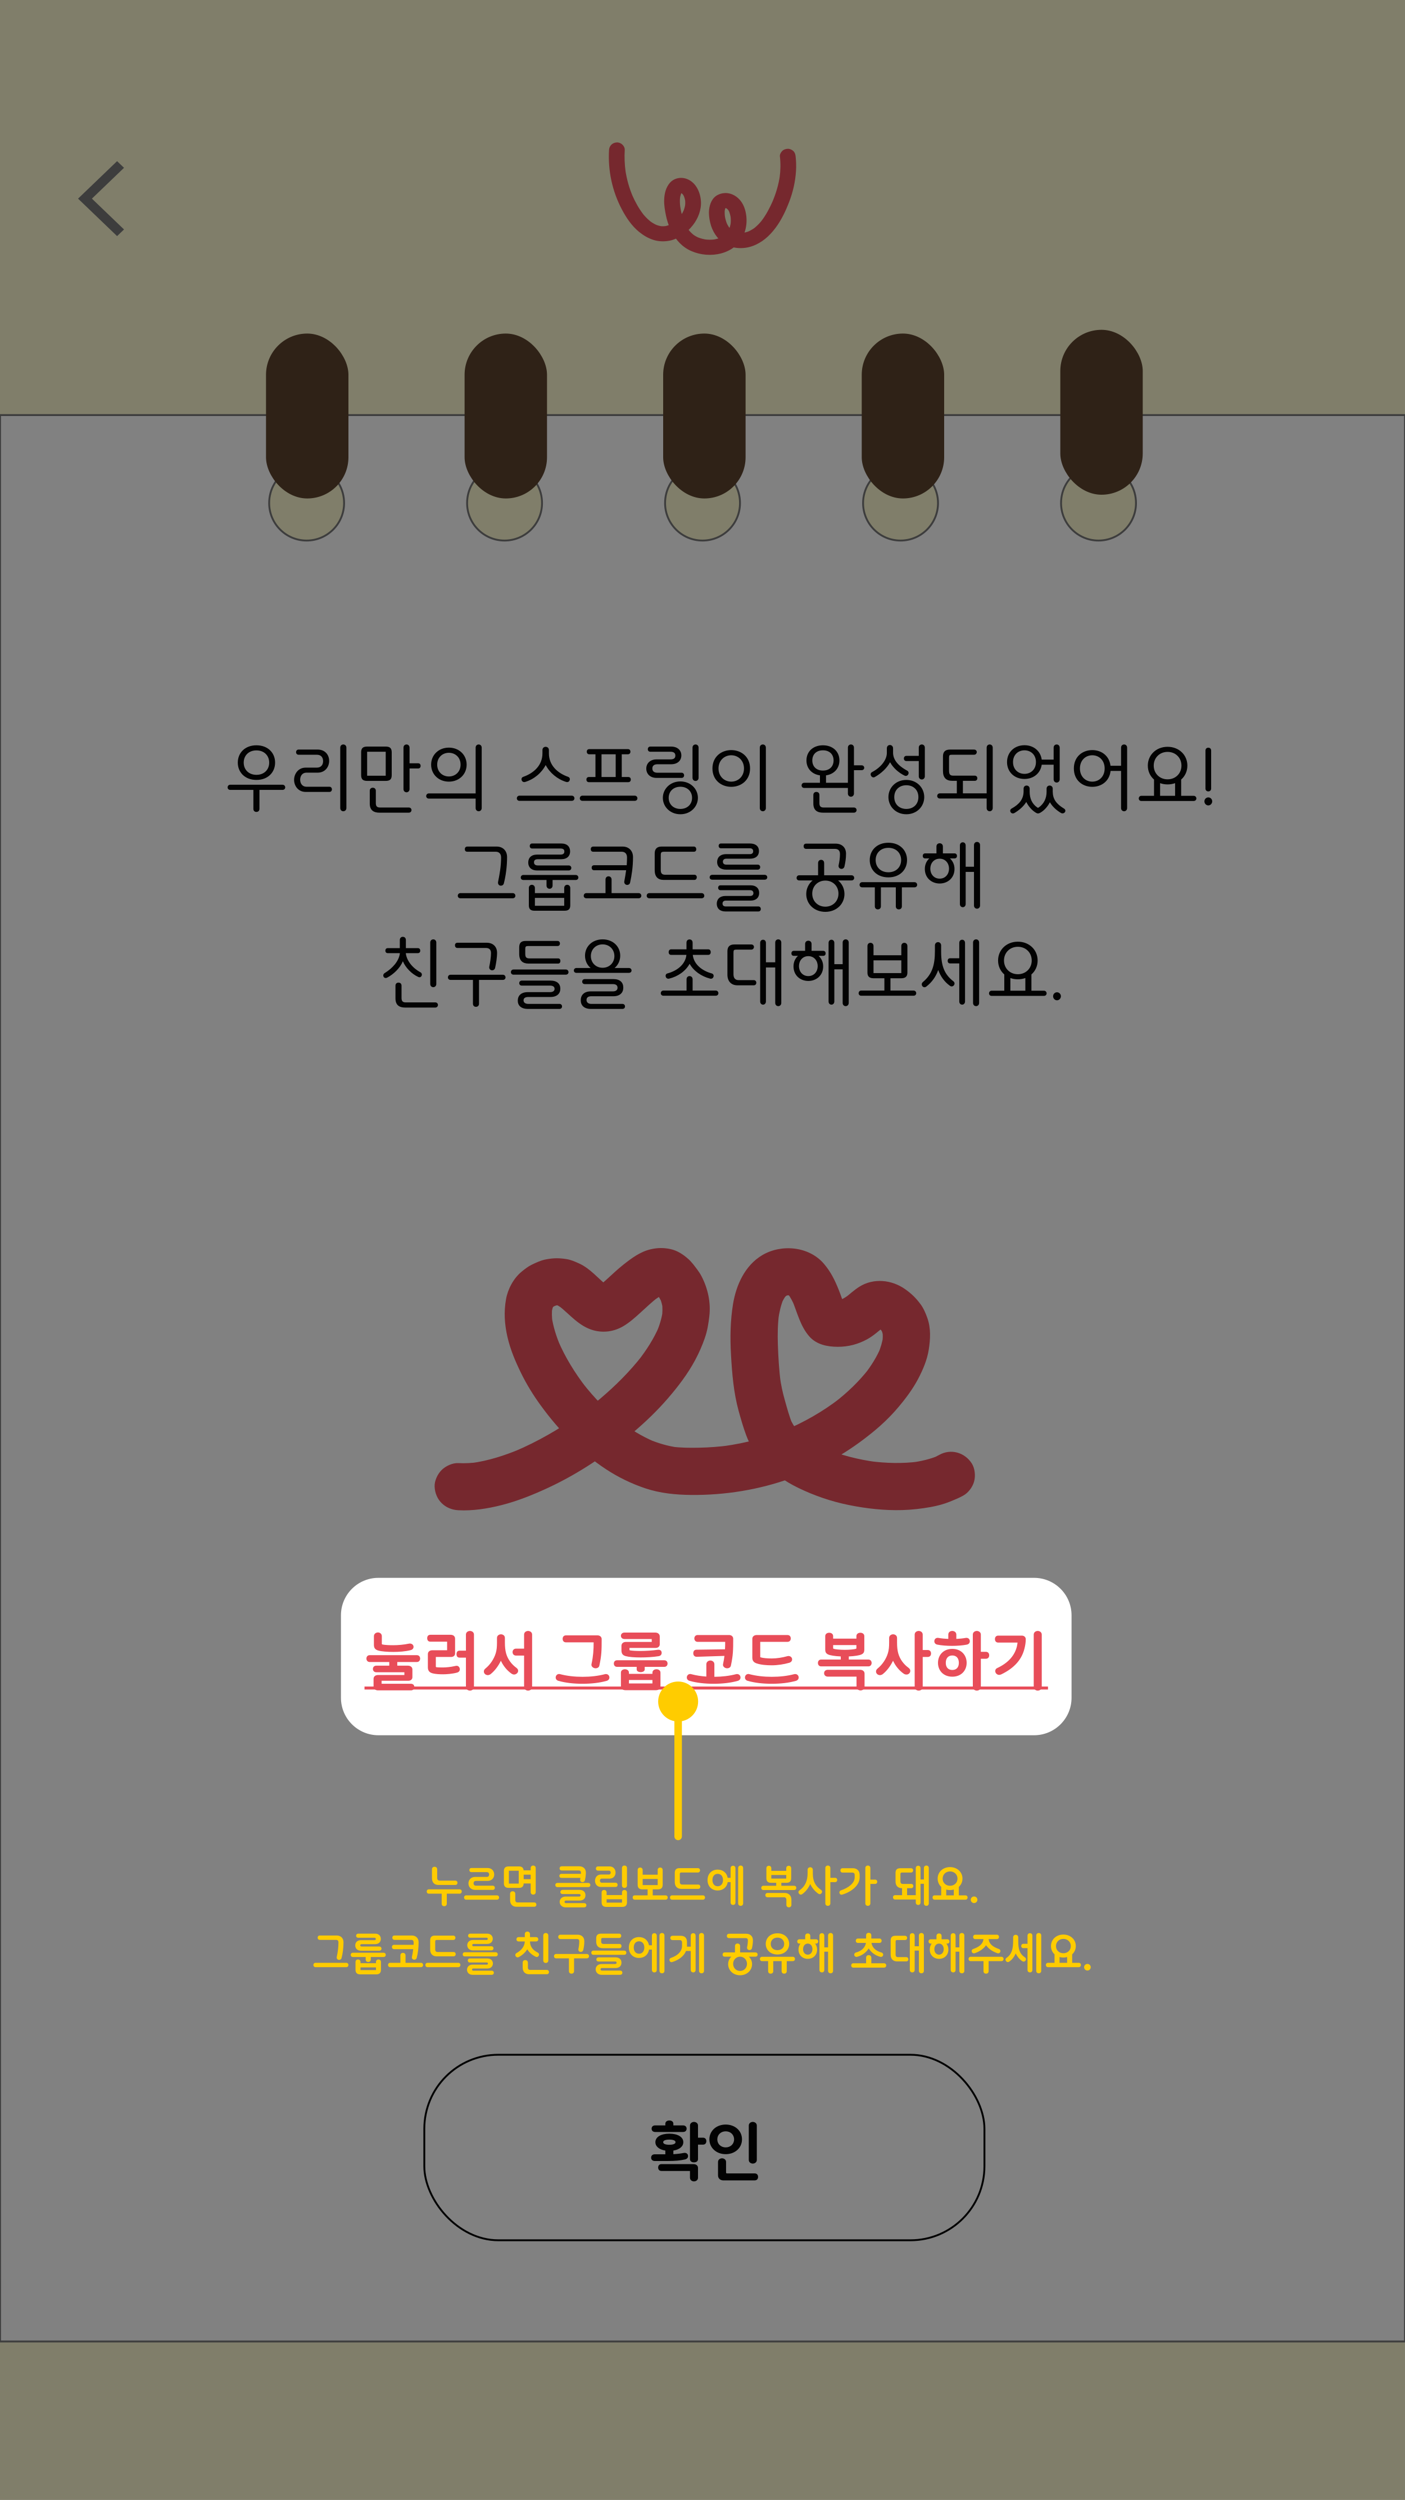 <svg width="375" height="667" viewBox="0 0 375 667" fill="none" xmlns="http://www.w3.org/2000/svg">
    <rect x="0" y="0" width="375" height="667" fill="#333333" stroke="none"/>
    <g clip-path="url(#clip0_1839_38564)">
        <rect width="375" height="667" fill="#FCF9D1"/>
        <g clip-path="url(#clip1_1839_38564)">
            <path d="M375 624.75V110.75H298.2V125.53C301.23 127.25 303.2 130.5 303.2 134.23C303.2 139.75 298.72 144.23 293.2 144.23C287.68 144.23 283.2 139.75 283.2 134.23C283.2 130.5 285.17 127.25 288.2 125.53V110.75H245.36V125.53H245.28C248.31 127.25 250.36 130.5 250.36 134.23C250.36 139.75 245.88 144.23 240.36 144.23C234.84 144.23 230.36 139.75 230.36 134.23C230.36 130.5 232.41 127.25 235.44 125.53H235.36V110.75H192.51V125.53C195.54 127.25 197.51 130.5 197.51 134.23C197.51 139.75 193.03 144.23 187.51 144.23C181.99 144.23 177.51 139.75 177.51 134.23C177.51 130.5 179.48 127.25 182.51 125.53V110.75H139.67V125.53C142.7 127.25 144.67 130.5 144.67 134.23C144.67 139.75 140.19 144.23 134.67 144.23C129.15 144.23 124.67 139.75 124.67 134.23C124.67 130.5 126.64 127.25 129.67 125.53V110.75H86.84V125.53C89.87 127.25 91.84 130.5 91.84 134.23C91.84 139.75 87.36 144.23 81.84 144.23C76.32 144.23 71.84 139.75 71.84 134.23C71.84 130.5 73.81 127.25 76.84 125.53V110.75H0.01V624.75H375Z" fill="white" stroke="#777677" stroke-width="0.5" stroke-miterlimit="10"/>
            <path d="M63.467 203.48C63.467 200.92 65.347 198.86 68.447 198.86C71.547 198.86 73.427 200.92 73.427 203.48C73.427 206.04 71.547 208.1 68.447 208.1C65.347 208.1 63.467 206.04 63.467 203.48ZM71.847 203.48C71.847 201.6 70.507 200.22 68.447 200.22C66.387 200.22 65.047 201.6 65.047 203.48C65.047 205.36 66.387 206.74 68.447 206.74C70.507 206.74 71.847 205.36 71.847 203.48ZM69.247 210.76V215.8C69.247 216.36 68.887 216.64 68.427 216.64C67.987 216.64 67.627 216.36 67.627 215.8V210.76H61.447C60.987 210.76 60.747 210.42 60.747 210.08C60.747 209.76 60.987 209.38 61.447 209.38H75.407C75.887 209.38 76.127 209.76 76.127 210.08C76.127 210.42 75.887 210.76 75.407 210.76H69.247ZM92.454 199.5V215.6C92.454 216.16 92.034 216.46 91.633 216.46C91.213 216.46 90.814 216.16 90.814 215.6V199.5C90.814 198.92 91.213 198.64 91.633 198.64C92.034 198.64 92.454 198.92 92.454 199.5ZM87.954 211.3H81.573C79.594 211.3 78.493 209.68 78.493 208.08C78.493 206.5 79.594 204.82 81.573 204.82H84.573C85.674 204.82 86.234 204.08 86.234 203.1C86.234 202.08 85.674 201.38 84.573 201.38H79.674C79.234 201.38 79.013 201 79.013 200.7C79.013 200.38 79.234 200 79.674 200H84.793C86.773 200 87.853 201.42 87.853 203.02C87.853 204.62 86.773 206.16 84.793 206.16H81.773C80.694 206.16 80.114 207.04 80.114 208.04C80.114 209.04 80.694 209.92 81.773 209.92H87.954C88.374 209.92 88.594 210.3 88.594 210.62C88.594 210.94 88.374 211.3 87.954 211.3ZM96.391 206.82V200.74C96.391 199.54 96.971 199.2 98.011 199.2H102.931C103.971 199.2 104.551 199.54 104.551 200.74V206.82C104.551 208.02 103.971 208.36 102.931 208.36H98.011C96.971 208.36 96.391 208.02 96.391 206.82ZM97.991 206.98H102.951V200.58H97.991V206.98ZM109.311 205.04V210.54C109.311 211.1 108.891 211.4 108.511 211.4C108.091 211.4 107.691 211.1 107.691 210.54V199.5C107.691 198.92 108.091 198.64 108.511 198.64C108.891 198.64 109.311 198.92 109.311 199.5V203.66H111.631C112.071 203.66 112.271 204.02 112.271 204.34C112.271 204.7 112.071 205.04 111.631 205.04H109.311ZM101.431 215.46H109.111C109.591 215.46 109.831 215.82 109.831 216.14C109.831 216.46 109.591 216.84 109.111 216.84H101.291C99.711 216.84 98.691 216.18 98.691 214.4V211C98.691 210.44 99.071 210.18 99.491 210.18C99.931 210.18 100.311 210.44 100.311 211V214.28C100.311 215.14 100.651 215.46 101.431 215.46ZM115.069 204.02C115.069 201.44 117.069 199.48 119.809 199.48C122.549 199.48 124.549 201.44 124.549 204.02C124.549 206.6 122.549 208.56 119.809 208.56C117.069 208.56 115.069 206.6 115.069 204.02ZM128.569 199.5V215.6C128.569 216.16 128.149 216.46 127.769 216.46C127.349 216.46 126.949 216.16 126.949 215.6V213.08H114.449C113.989 213.08 113.749 212.74 113.749 212.4C113.749 212.08 113.989 211.7 114.449 211.7H126.949V199.5C126.949 198.92 127.349 198.64 127.769 198.64C128.149 198.64 128.569 198.92 128.569 199.5ZM122.929 204.02C122.929 202.08 121.509 200.86 119.809 200.86C118.109 200.86 116.689 202.08 116.689 204.02C116.689 205.96 118.109 207.18 119.809 207.18C121.509 207.18 122.929 205.96 122.929 204.02ZM146.503 200.12V201C146.503 204.14 148.723 206.26 151.643 207.28C152.483 207.58 152.063 208.92 151.123 208.64C148.763 207.92 146.743 206.22 145.643 204.12C144.563 206.22 142.563 207.92 140.163 208.64C139.223 208.92 138.803 207.58 139.643 207.28C142.563 206.26 144.783 204.14 144.783 201V200.12C144.783 199.56 145.203 199.26 145.643 199.26C146.063 199.26 146.503 199.56 146.503 200.12ZM138.643 212.3H152.603C153.083 212.3 153.323 212.68 153.323 213C153.323 213.34 153.083 213.68 152.603 213.68H138.643C138.183 213.68 137.943 213.34 137.943 213C137.943 212.68 138.183 212.3 138.643 212.3ZM167.689 208.7H157.189C156.729 208.7 156.509 208.36 156.509 208C156.509 207.64 156.729 207.32 157.189 207.32H158.929V201.26H157.289C156.829 201.26 156.609 200.92 156.609 200.56C156.609 200.2 156.829 199.88 157.289 199.88H167.589C168.049 199.88 168.269 200.2 168.269 200.56C168.269 200.92 168.049 201.26 167.589 201.26H165.949V207.32H167.689C168.149 207.32 168.369 207.64 168.369 208C168.369 208.36 168.149 208.7 167.689 208.7ZM160.549 201.26V207.32H164.329V201.26H160.549ZM155.449 212.3H169.409C169.889 212.3 170.129 212.68 170.129 213C170.129 213.34 169.889 213.68 169.409 213.68H155.449C154.989 213.68 154.749 213.34 154.749 213C154.749 212.68 154.989 212.3 155.449 212.3ZM186.455 199.5V207.52C186.455 208.08 186.035 208.38 185.655 208.38C185.235 208.38 184.835 208.08 184.835 207.52V199.5C184.835 198.92 185.235 198.64 185.655 198.64C186.035 198.64 186.455 198.92 186.455 199.5ZM179.115 203.92H175.475C174.575 203.92 174.115 204.32 174.115 205.04C174.115 205.78 174.575 206.18 175.475 206.18H181.955C182.375 206.18 182.595 206.56 182.595 206.88C182.595 207.2 182.375 207.56 181.955 207.56H175.235C173.475 207.56 172.495 206.44 172.495 205.08C172.495 203.74 173.475 202.62 175.235 202.62H178.935C179.815 202.62 180.255 202.32 180.255 201.6C180.255 200.92 179.815 200.58 178.935 200.58H173.555C173.115 200.58 172.895 200.22 172.895 199.9C172.895 199.58 173.115 199.2 173.555 199.2H179.115C180.875 199.2 181.855 200.24 181.855 201.56C181.855 202.9 180.875 203.92 179.115 203.92ZM176.915 212.88C176.915 210.54 178.835 208.5 181.595 208.5C184.355 208.5 186.275 210.54 186.275 212.88C186.275 215.22 184.355 217.26 181.595 217.26C178.835 217.26 176.915 215.22 176.915 212.88ZM184.715 212.88C184.715 211.14 183.435 209.92 181.595 209.92C179.755 209.92 178.475 211.14 178.475 212.88C178.475 214.62 179.755 215.84 181.595 215.84C183.435 215.84 184.715 214.62 184.715 212.88ZM204.413 199.5V215.6C204.413 216.16 203.993 216.46 203.613 216.46C203.193 216.46 202.793 216.16 202.793 215.6V199.5C202.793 198.92 203.193 198.64 203.613 198.64C203.993 198.64 204.413 198.92 204.413 199.5ZM190.153 205.04C190.153 201.94 192.493 200.14 195.173 200.14C197.853 200.14 200.193 201.94 200.193 205.04C200.193 208.14 197.853 209.94 195.173 209.94C192.493 209.94 190.153 208.14 190.153 205.04ZM198.573 205.04C198.573 202.88 196.993 201.52 195.173 201.52C193.353 201.52 191.773 202.88 191.773 205.04C191.773 207.2 193.353 208.56 195.173 208.56C196.993 208.56 198.573 207.2 198.573 205.04ZM227.926 205.5V211.72C227.926 212.28 227.506 212.58 227.126 212.58C226.706 212.58 226.306 212.28 226.306 211.72V210.24H214.646C214.186 210.24 213.946 209.9 213.946 209.56C213.946 209.24 214.186 208.86 214.646 208.86H218.846V206.88C216.686 206.58 215.246 205.04 215.246 202.9C215.246 200.5 217.046 198.86 219.646 198.86C222.246 198.86 224.046 200.5 224.046 202.9C224.046 205.04 222.606 206.58 220.466 206.88V208.86H226.306V199.5C226.306 198.92 226.706 198.64 227.126 198.64C227.506 198.64 227.926 198.92 227.926 199.5V204.2H229.966C230.426 204.2 230.666 204.54 230.666 204.86C230.666 205.18 230.426 205.5 229.966 205.5H227.926ZM216.806 202.9C216.806 204.42 217.786 205.6 219.646 205.6C221.506 205.6 222.486 204.42 222.486 202.9C222.486 201.38 221.506 200.2 219.646 200.2C217.786 200.2 216.806 201.38 216.806 202.9ZM219.826 215.46H227.906C228.386 215.46 228.626 215.82 228.626 216.14C228.626 216.46 228.386 216.84 227.906 216.84H219.686C218.106 216.84 217.086 216.18 217.086 214.4V212.12C217.086 211.56 217.466 211.3 217.886 211.3C218.326 211.3 218.706 211.56 218.706 212.12V214.28C218.706 215.14 219.046 215.46 219.826 215.46ZM237.124 212.68C237.124 210.2 239.064 208.1 241.904 208.1C244.744 208.1 246.684 210.2 246.684 212.68C246.684 215.16 244.744 217.26 241.904 217.26C239.064 217.26 237.124 215.16 237.124 212.68ZM245.124 212.68C245.124 210.8 243.824 209.52 241.904 209.52C239.984 209.52 238.684 210.8 238.684 212.68C238.684 214.56 239.984 215.84 241.904 215.84C243.824 215.84 245.124 214.56 245.124 212.68ZM241.404 206.94C239.764 206.12 238.384 204.86 237.564 203.38C236.684 205 235.184 206.36 233.504 207.32C232.664 207.8 231.904 206.46 232.744 206.02C235.364 204.62 236.704 202.58 236.704 200.9V199.68C236.704 199.1 237.084 198.78 237.524 198.78C237.944 198.78 238.364 199.1 238.364 199.68V200.82C238.364 202.56 239.484 204.2 242.124 205.62C242.964 206.08 242.284 207.38 241.404 206.94ZM246.844 199.5V207.12C246.844 207.68 246.424 207.98 246.044 207.98C245.624 207.98 245.224 207.68 245.224 207.12V203.06H241.904C241.464 203.06 241.244 202.72 241.244 202.38C241.244 202.04 241.464 201.68 241.904 201.68H245.224V199.5C245.224 198.92 245.624 198.64 246.044 198.64C246.424 198.64 246.844 198.92 246.844 199.5ZM264.962 199.5V215.6C264.962 216.16 264.542 216.46 264.162 216.46C263.742 216.46 263.342 216.16 263.342 215.6V213.06H250.842C250.382 213.06 250.142 212.72 250.142 212.38C250.142 212.06 250.382 211.68 250.842 211.68H255.382V208.34H254.142C252.542 208.34 251.682 207.5 251.682 205.72V201.82C251.682 200.64 252.242 200 253.542 200H259.982C260.462 200 260.702 200.34 260.702 200.66C260.702 201 260.462 201.38 259.982 201.38H254.082C253.442 201.38 253.302 201.48 253.302 202.18V205.62C253.302 206.7 253.662 206.96 254.442 206.96H260.182C260.642 206.96 260.862 207.34 260.862 207.64C260.862 207.98 260.642 208.34 260.182 208.34H257.002V211.68H263.342V199.5C263.342 198.92 263.742 198.64 264.162 198.64C264.542 198.64 264.962 198.92 264.962 199.5ZM268.779 203.34C268.779 200.76 270.699 198.84 273.439 198.84C275.939 198.84 277.739 200.44 278.039 202.68H281.219V199.5C281.219 198.92 281.619 198.64 282.039 198.64C282.419 198.64 282.839 198.92 282.839 199.5V207.94C282.839 208.5 282.419 208.8 282.039 208.8C281.619 208.8 281.219 208.5 281.219 207.94V204.04H278.039C277.719 206.26 275.919 207.84 273.439 207.84C270.699 207.84 268.779 205.92 268.779 203.34ZM277.259 215.44C278.659 214.44 279.339 212.98 279.339 211.24V210.44C279.339 209.88 279.739 209.6 280.159 209.6C280.559 209.6 280.979 209.88 280.979 210.44V211.22C280.999 213.2 281.899 214.48 283.979 215.74C284.819 216.24 284.099 217.34 283.219 216.94C281.999 216.22 280.919 215.26 280.219 214.06C279.619 215.22 278.719 216.24 277.679 216.84C277.439 216.98 277.239 217.04 277.039 217.04C276.859 217.04 276.679 216.98 276.459 216.84C275.399 216.2 274.499 215.14 273.919 213.98C273.159 215.22 271.979 216.2 270.739 216.94C269.799 217.4 269.219 216.16 269.999 215.74C272.119 214.56 273.159 213.2 273.199 211.22V210.44C273.199 209.88 273.599 209.6 273.999 209.6C274.399 209.6 274.819 209.88 274.819 210.44V211.24C274.819 212.98 275.419 214.46 276.839 215.44C276.959 215.54 277.099 215.56 277.259 215.44ZM276.499 203.34C276.499 201.4 275.139 200.2 273.439 200.2C271.739 200.2 270.379 201.4 270.379 203.34C270.379 205.28 271.739 206.48 273.439 206.48C275.139 206.48 276.499 205.28 276.499 203.34ZM286.617 205.04C286.617 201.94 288.857 200.14 291.537 200.14C293.997 200.14 296.077 201.66 296.397 204.32H299.217V199.5C299.217 198.92 299.617 198.64 300.037 198.64C300.417 198.64 300.837 198.92 300.837 199.5V215.6C300.837 216.16 300.417 216.46 300.037 216.46C299.617 216.46 299.217 216.16 299.217 215.6V205.7H296.417C296.117 208.4 294.017 209.94 291.537 209.94C288.857 209.94 286.617 208.14 286.617 205.04ZM294.837 205.04C294.837 202.88 293.357 201.52 291.537 201.52C289.717 201.52 288.237 202.88 288.237 205.04C288.237 207.2 289.717 208.56 291.537 208.56C293.357 208.56 294.837 207.2 294.837 205.04ZM306.355 204.28C306.355 201.46 308.575 199.26 311.635 199.26C314.695 199.26 316.915 201.46 316.915 204.28C316.915 205.78 316.295 207.1 315.255 208V212.34H318.595C319.075 212.34 319.315 212.72 319.315 213.04C319.315 213.38 319.075 213.72 318.595 213.72H304.635C304.175 213.72 303.935 213.38 303.935 213.04C303.935 212.72 304.175 212.34 304.635 212.34H308.015V208C306.975 207.1 306.355 205.78 306.355 204.28ZM315.335 204.28C315.335 202.2 313.775 200.62 311.635 200.62C309.495 200.62 307.935 202.2 307.935 204.28C307.935 206.36 309.495 207.94 311.635 207.94C313.775 207.94 315.335 206.36 315.335 204.28ZM311.635 209.3C310.915 209.3 310.235 209.18 309.635 208.96V212.34H313.635V208.96C313.015 209.18 312.355 209.3 311.635 209.3ZM321.461 213.82C321.461 213.24 321.921 212.76 322.501 212.76C323.081 212.76 323.541 213.24 323.541 213.82C323.541 214.4 323.081 214.9 322.501 214.9C321.921 214.9 321.461 214.4 321.461 213.82ZM321.741 210.36V200.3C321.741 199.84 322.001 199.5 322.501 199.5C323.001 199.5 323.261 199.84 323.261 200.3V210.36C323.261 210.82 323.001 211.16 322.501 211.16C322.001 211.16 321.741 210.82 321.741 210.36ZM122.881 238.3H136.841C137.321 238.3 137.561 238.68 137.561 239C137.561 239.34 137.321 239.68 136.841 239.68H122.881C122.421 239.68 122.181 239.34 122.181 239C122.181 238.68 122.421 238.3 122.881 238.3ZM133.741 228.78C133.741 227.74 133.121 227.26 132.341 227.26H124.741C124.261 227.26 124.061 226.96 124.061 226.56C124.061 226.22 124.261 225.88 124.741 225.88H132.581C134.161 225.88 135.341 226.94 135.341 228.7C135.341 231.16 135.001 233.68 134.481 235.7C134.361 236.14 134.041 236.32 133.661 236.32C133.181 236.32 132.821 235.88 132.941 235.28C133.341 233.3 133.741 231.16 133.741 228.78ZM152.208 236.94V241.56C152.208 242.56 151.748 243 150.688 243H142.668C141.628 243 141.148 242.56 141.148 241.56V236.94C141.148 236.38 141.548 236.08 141.948 236.08C142.348 236.08 142.768 236.38 142.768 236.94V238.3H150.588V236.94C150.588 236.38 150.988 236.08 151.388 236.08C151.788 236.08 152.208 236.38 152.208 236.94ZM143.588 230.92H151.808C152.248 230.92 152.488 231.26 152.488 231.58C152.488 231.92 152.248 232.26 151.808 232.26H143.368C141.768 232.26 140.988 231.34 140.988 230.16C140.988 228.9 141.768 228.02 143.368 228.02H149.548C150.268 228.02 150.628 227.78 150.628 227.2C150.628 226.62 150.268 226.4 149.548 226.4H142.008C141.588 226.4 141.388 226.06 141.388 225.74C141.388 225.42 141.588 225.06 142.008 225.06H149.788C151.388 225.06 152.168 225.92 152.168 227.18C152.168 228.36 151.388 229.26 149.788 229.26H143.588C142.888 229.26 142.528 229.48 142.528 230.08C142.528 230.64 142.888 230.92 143.588 230.92ZM139.688 233.46H153.648C154.128 233.46 154.368 233.82 154.368 234.14C154.368 234.48 154.128 234.8 153.648 234.8H147.488V236.28C147.488 236.84 147.068 237.14 146.688 237.14C146.268 237.14 145.868 236.84 145.868 236.28V234.8H139.688C139.228 234.8 138.988 234.48 138.988 234.14C138.988 233.82 139.228 233.46 139.688 233.46ZM142.768 241.68H150.588V239.58H142.768V241.68ZM167.354 228.78C167.354 227.74 166.734 227.26 165.954 227.26H158.354C157.874 227.26 157.674 226.96 157.674 226.56C157.674 226.22 157.874 225.88 158.354 225.88H166.194C167.774 225.88 168.954 226.94 168.954 228.7C168.954 231.36 168.594 233.56 168.174 235.5C168.074 235.94 167.714 236.12 167.394 236.12C166.954 236.12 166.514 235.72 166.634 235.12C166.814 234.14 166.994 233.18 167.114 232.2H158.554C158.114 232.2 157.914 231.86 157.914 231.5C157.914 231.2 158.114 230.86 158.554 230.86H167.274C167.314 230.2 167.354 229.52 167.354 228.78ZM163.234 238.3H170.454C170.934 238.3 171.174 238.68 171.174 239C171.174 239.34 170.934 239.68 170.454 239.68H156.494C156.034 239.68 155.794 239.34 155.794 239C155.794 238.68 156.034 238.3 156.494 238.3H161.614V234.68C161.614 234.12 161.994 233.82 162.414 233.82C162.834 233.82 163.234 234.12 163.234 234.68V238.3ZM173.3 238.3H187.26C187.74 238.3 187.98 238.68 187.98 239C187.98 239.34 187.74 239.68 187.26 239.68H173.3C172.84 239.68 172.6 239.34 172.6 239C172.6 238.68 172.84 238.3 173.3 238.3ZM176.36 228.24V232.12C176.36 233.04 176.7 233.4 177.54 233.4H185.34C185.76 233.4 185.98 233.74 185.98 234.06C185.98 234.42 185.76 234.78 185.34 234.78H177.16C175.6 234.78 174.74 233.94 174.74 232.16V227.74C174.74 226.56 175.3 225.88 176.56 225.88H185.2C185.62 225.88 185.84 226.24 185.84 226.6C185.84 226.96 185.62 227.26 185.2 227.26H177.38C176.52 227.26 176.36 227.38 176.36 228.24ZM202.246 232.04H193.846C192.346 232.04 191.406 231.32 191.406 229.98C191.406 228.86 192.146 227.9 193.846 227.9H200.146C200.726 227.9 201.026 227.62 201.026 227.12C201.026 226.64 200.726 226.34 200.146 226.34H192.426C192.006 226.34 191.806 226.02 191.806 225.7C191.806 225.38 192.006 225.06 192.426 225.06H200.166C201.646 225.06 202.566 225.78 202.566 227.08C202.566 228.4 201.646 229.12 200.166 229.12H193.846C193.266 229.12 192.946 229.44 192.946 229.9C192.946 230.42 193.266 230.7 193.846 230.7H202.246C202.686 230.7 202.906 231.06 202.906 231.36C202.906 231.7 202.686 232.04 202.246 232.04ZM202.426 243.2H193.626C192.126 243.2 191.306 242.36 191.306 241.14C191.306 239.92 192.126 239.06 193.626 239.06H200.226C200.786 239.06 201.086 238.78 201.086 238.3C201.086 237.84 200.786 237.52 200.226 237.52H192.286C191.866 237.52 191.666 237.18 191.666 236.88C191.666 236.56 191.866 236.22 192.286 236.22H200.346C201.826 236.22 202.626 237.04 202.626 238.26C202.626 239.48 201.826 240.3 200.346 240.3H193.706C193.146 240.3 192.846 240.64 192.846 241.08C192.846 241.58 193.146 241.86 193.706 241.86H202.426C202.866 241.86 203.066 242.22 203.066 242.54C203.066 242.86 202.866 243.2 202.426 243.2ZM190.106 233.42H204.066C204.546 233.42 204.786 233.76 204.786 234.08C204.786 234.42 204.546 234.72 204.066 234.72H190.106C189.646 234.72 189.406 234.42 189.406 234.08C189.406 233.76 189.646 233.42 190.106 233.42ZM219.969 233.54H227.269C227.749 233.54 227.989 233.92 227.989 234.24C227.989 234.58 227.749 234.92 227.269 234.92H223.689C224.749 235.8 225.389 237.08 225.389 238.54C225.389 241.24 223.229 243.3 220.289 243.3C217.349 243.3 215.189 241.24 215.189 238.54C215.189 237.08 215.829 235.8 216.889 234.92H213.309C212.849 234.92 212.609 234.58 212.609 234.24C212.609 233.92 212.849 233.54 213.309 233.54H218.349V230.3C218.349 229.7 218.749 229.42 219.169 229.42C219.589 229.42 219.969 229.7 219.969 230.3V233.54ZM223.789 238.44C223.789 236.42 222.289 234.96 220.289 234.96C218.289 234.96 216.789 236.42 216.789 238.44C216.789 240.46 218.289 241.92 220.289 241.92C222.289 241.92 223.789 240.46 223.789 238.44ZM224.189 227.88C224.189 226.82 223.589 226.5 222.809 226.5H215.169C214.689 226.5 214.489 226.16 214.489 225.76C214.489 225.42 214.689 225.1 215.169 225.1H223.049C224.629 225.1 225.809 226.06 225.809 227.8C225.809 229.1 225.629 230.12 225.389 231.18C225.289 231.6 224.969 231.84 224.589 231.84C224.149 231.84 223.709 231.46 223.829 230.86C224.049 229.84 224.189 228.92 224.189 227.88ZM232.135 229.48C232.135 226.92 234.015 224.86 237.115 224.86C240.215 224.86 242.095 226.92 242.095 229.48C242.095 232.04 240.215 234.1 237.115 234.1C234.015 234.1 232.135 232.04 232.135 229.48ZM230.115 235.38H244.075C244.555 235.38 244.795 235.76 244.795 236.08C244.795 236.42 244.555 236.76 244.075 236.76H240.715V241.8C240.715 242.36 240.355 242.64 239.895 242.64C239.455 242.64 239.095 242.36 239.095 241.8V236.76H235.115V241.8C235.115 242.36 234.755 242.64 234.295 242.64C233.855 242.64 233.495 242.36 233.495 241.8V236.76H230.115C229.655 236.76 229.415 236.42 229.415 236.08C229.415 235.76 229.655 235.38 230.115 235.38ZM240.515 229.48C240.515 227.6 239.175 226.22 237.115 226.22C235.055 226.22 233.715 227.6 233.715 229.48C233.715 231.36 235.055 232.74 237.115 232.74C239.175 232.74 240.515 231.36 240.515 229.48ZM250.801 225C251.221 225 251.661 225.26 251.661 225.88V227.7H254.761C255.221 227.7 255.421 228.04 255.421 228.38C255.421 228.72 255.221 229.04 254.761 229.04H253.541C254.281 229.72 254.761 230.68 254.761 231.84C254.761 234.3 252.901 235.74 250.801 235.74C248.701 235.74 246.841 234.3 246.841 231.84C246.841 230.68 247.301 229.72 248.041 229.04H246.921C246.481 229.04 246.281 228.72 246.281 228.38C246.281 228.04 246.481 227.7 246.921 227.7H249.941V225.88C249.941 225.26 250.381 225 250.801 225ZM257.741 232.64V241.2C257.741 241.76 257.361 242.06 256.981 242.06C256.561 242.06 256.201 241.76 256.201 241.2V225.6C256.201 225.02 256.561 224.74 256.981 224.74C257.361 224.74 257.741 225.02 257.741 225.6V231.26H259.961V225.5C259.961 224.92 260.361 224.64 260.781 224.64C261.161 224.64 261.581 224.92 261.581 225.5V241.6C261.581 242.16 261.161 242.46 260.781 242.46C260.361 242.46 259.961 242.16 259.961 241.6V232.64H257.741ZM248.301 231.78C248.301 233.18 249.221 234.44 250.801 234.44C252.381 234.44 253.301 233.18 253.301 231.78C253.301 230.38 252.381 229.12 250.801 229.12C249.221 229.12 248.301 230.38 248.301 231.78ZM111.652 260.68C109.872 259.88 108.212 258.16 107.532 256.48C106.752 258.34 105.012 259.98 103.352 260.84C102.452 261.32 101.872 260.12 102.692 259.62C104.732 258.38 106.512 256.44 106.732 254.32H103.492C103.052 254.32 102.852 254 102.852 253.66C102.852 253.3 103.052 252.98 103.492 252.98H106.712V250.84C106.712 250.22 107.112 249.96 107.512 249.96C107.932 249.96 108.332 250.22 108.332 250.84V252.98H111.512C111.972 252.98 112.172 253.3 112.172 253.66C112.172 254 111.972 254.32 111.512 254.32H108.312C108.512 256.32 110.112 258.3 112.212 259.42C112.992 259.84 112.492 261.06 111.652 260.68ZM108.292 267.46H116.172C116.652 267.46 116.892 267.82 116.892 268.14C116.892 268.46 116.652 268.84 116.172 268.84H108.152C106.572 268.84 105.552 268.18 105.552 266.4V263C105.552 262.44 105.932 262.18 106.352 262.18C106.792 262.18 107.172 262.44 107.172 263V266.28C107.172 267.14 107.512 267.46 108.292 267.46ZM116.452 251.5V262.54C116.452 263.1 116.032 263.4 115.652 263.4C115.232 263.4 114.832 263.1 114.832 262.54V251.5C114.832 250.92 115.232 250.64 115.652 250.64C116.032 250.64 116.452 250.92 116.452 251.5ZM127.85 261.46V267.8C127.85 268.36 127.49 268.64 127.03 268.64C126.59 268.64 126.23 268.36 126.23 267.8V261.46H120.25C119.79 261.46 119.55 261.12 119.55 260.78C119.55 260.46 119.79 260.08 120.25 260.08H134.21C134.69 260.08 134.93 260.46 134.93 260.78C134.93 261.12 134.69 261.46 134.21 261.46H127.85ZM131.05 254.32C131.05 253.26 130.45 252.94 129.67 252.94H122.11C121.63 252.94 121.43 252.6 121.43 252.2C121.43 251.86 121.63 251.54 122.11 251.54H129.91C131.49 251.54 132.67 252.5 132.67 254.24C132.67 255.54 132.39 257.18 132.15 258.24C132.05 258.66 131.73 258.9 131.35 258.9C130.91 258.9 130.47 258.52 130.59 257.92C130.81 256.9 131.05 255.36 131.05 254.32ZM146.896 266.02H140.996C140.276 266.02 139.736 266.26 139.736 266.92C139.736 267.54 140.276 267.86 140.996 267.86H149.336C149.796 267.86 150.016 268.22 150.016 268.54C150.016 268.86 149.796 269.2 149.336 269.2H140.876C139.076 269.2 138.196 268.28 138.196 267C138.196 265.66 139.076 264.72 140.876 264.72H146.776C147.476 264.72 148.016 264.48 148.016 263.84C148.016 263.2 147.476 262.98 146.776 262.98H139.256C138.816 262.98 138.576 262.64 138.576 262.32C138.576 262 138.816 261.64 139.256 261.64H146.896C148.696 261.64 149.556 262.5 149.556 263.82C149.556 265.08 148.696 266.02 146.896 266.02ZM137.056 258.68H151.016C151.496 258.68 151.736 259.06 151.736 259.38C151.736 259.72 151.496 260.06 151.016 260.06H137.056C136.596 260.06 136.356 259.72 136.356 259.38C136.356 259.06 136.596 258.68 137.056 258.68ZM140.196 253.24V254.54C140.196 255.48 140.536 255.72 141.376 255.72H148.976C149.396 255.72 149.576 256.06 149.576 256.4C149.576 256.74 149.396 257.1 148.976 257.1H141.056C139.496 257.1 138.576 256.32 138.576 254.54V252.82C138.576 251.62 139.056 251.06 140.296 251.06H148.816C149.236 251.06 149.456 251.4 149.456 251.74C149.456 252.1 149.236 252.42 148.816 252.42H141.036C140.336 252.42 140.196 252.54 140.196 253.24ZM156.142 255C156.142 252.58 158.042 250.64 160.842 250.64C163.642 250.64 165.542 252.58 165.542 255C165.542 256.3 164.982 257.48 164.042 258.28H167.842C168.322 258.28 168.562 258.62 168.562 258.94C168.562 259.28 168.322 259.58 167.842 259.58H153.862C153.402 259.58 153.162 259.28 153.162 258.94C153.162 258.62 153.402 258.28 153.862 258.28H157.642C156.682 257.48 156.142 256.3 156.142 255ZM163.702 265.82H157.802C157.082 265.82 156.542 266.1 156.542 266.82C156.542 267.5 157.082 267.86 157.802 267.86H166.142C166.602 267.86 166.822 268.22 166.822 268.54C166.822 268.86 166.602 269.2 166.142 269.2H157.682C155.882 269.2 155.002 268.24 155.002 266.9C155.002 265.52 155.882 264.52 157.682 264.52H163.582C164.282 264.52 164.822 264.24 164.822 263.54C164.822 262.84 164.282 262.58 163.582 262.58H156.062C155.622 262.58 155.382 262.24 155.382 261.92C155.382 261.6 155.622 261.24 156.062 261.24H163.702C165.502 261.24 166.362 262.14 166.362 263.52C166.362 264.84 165.502 265.82 163.702 265.82ZM157.702 255.1C157.702 256.84 158.982 258.22 160.842 258.22C162.702 258.22 163.982 256.84 163.982 255.1C163.982 253.36 162.702 251.98 160.842 251.98C158.982 251.98 157.702 253.36 157.702 255.1ZM189.544 261.12C187.184 260.52 185.144 259.08 184.064 257.16C182.984 259.12 180.944 260.56 178.584 261.12C177.624 261.34 177.284 259.94 178.164 259.72C180.524 259.1 182.944 257.44 183.204 254.78H179.104C178.684 254.78 178.464 254.42 178.464 254.06C178.464 253.68 178.684 253.3 179.104 253.3H183.224V251.54C183.224 250.92 183.624 250.66 184.044 250.66C184.464 250.66 184.864 250.92 184.864 251.54V253.3H189.044C189.504 253.3 189.704 253.68 189.704 254.06C189.704 254.42 189.504 254.78 189.044 254.78H184.904C185.184 257.44 187.604 259.1 189.944 259.72C190.884 259.98 190.464 261.36 189.544 261.12ZM184.864 264.3H191.024C191.504 264.3 191.744 264.68 191.744 265C191.744 265.34 191.504 265.68 191.024 265.68H177.064C176.604 265.68 176.364 265.34 176.364 265C176.364 264.68 176.604 264.3 177.064 264.3H183.244V261.3C183.244 260.74 183.624 260.44 184.044 260.44C184.464 260.44 184.864 260.74 184.864 261.3V264.3ZM204.431 258.14V267.2C204.431 267.76 204.051 268.06 203.671 268.06C203.251 268.06 202.891 267.76 202.891 267.2V251.6C202.891 251.02 203.251 250.74 203.671 250.74C204.051 250.74 204.431 251.02 204.431 251.6V256.76H206.911V251.5C206.911 250.92 207.311 250.64 207.731 250.64C208.111 250.64 208.531 250.92 208.531 251.5V267.6C208.531 268.16 208.111 268.46 207.731 268.46C207.311 268.46 206.911 268.16 206.911 267.6V258.14H204.431ZM201.191 262.9H196.811C195.211 262.9 194.151 261.86 194.151 260.08V253.82C194.151 252.64 194.711 252 196.011 252H200.511C200.991 252 201.231 252.34 201.231 252.66C201.231 253 200.991 253.38 200.511 253.38H196.551C195.911 253.38 195.771 253.48 195.771 254.18V259.98C195.771 261.06 196.331 261.52 197.111 261.52H201.191C201.651 261.52 201.871 261.9 201.871 262.2C201.871 262.54 201.651 262.9 201.191 262.9ZM215.748 251C216.168 251 216.608 251.26 216.608 251.88V253.7H219.708C220.168 253.7 220.368 254.04 220.368 254.38C220.368 254.72 220.168 255.04 219.708 255.04H218.488C219.228 255.72 219.708 256.68 219.708 257.84C219.708 260.3 217.848 261.74 215.748 261.74C213.648 261.74 211.788 260.3 211.788 257.84C211.788 256.68 212.248 255.72 212.988 255.04H211.868C211.428 255.04 211.228 254.72 211.228 254.38C211.228 254.04 211.428 253.7 211.868 253.7H214.888V251.88C214.888 251.26 215.328 251 215.748 251ZM222.688 258.64V267.2C222.688 267.76 222.308 268.06 221.928 268.06C221.508 268.06 221.148 267.76 221.148 267.2V251.6C221.148 251.02 221.508 250.74 221.928 250.74C222.308 250.74 222.688 251.02 222.688 251.6V257.26H224.908V251.5C224.908 250.92 225.308 250.64 225.728 250.64C226.108 250.64 226.528 250.92 226.528 251.5V267.6C226.528 268.16 226.108 268.46 225.728 268.46C225.308 268.46 224.908 268.16 224.908 267.6V258.64H222.688ZM213.248 257.78C213.248 259.18 214.168 260.44 215.748 260.44C217.328 260.44 218.248 259.18 218.248 257.78C218.248 256.38 217.328 255.12 215.748 255.12C214.168 255.12 213.248 256.38 213.248 257.78ZM233.146 252.42V254.88H240.566V252.42C240.566 251.84 240.966 251.56 241.366 251.56C241.766 251.56 242.186 251.84 242.186 252.42V259.52C242.186 260.6 241.606 261.02 240.506 261.02H237.666V264.3H243.826C244.306 264.3 244.546 264.68 244.546 265C244.546 265.34 244.306 265.68 243.826 265.68H229.866C229.406 265.68 229.166 265.34 229.166 265C229.166 264.68 229.406 264.3 229.866 264.3H236.046V261.02H233.206C232.106 261.02 231.526 260.6 231.526 259.52V252.42C231.526 251.84 231.926 251.56 232.326 251.56C232.726 251.56 233.146 251.84 233.146 252.42ZM233.146 259.64H240.566V256.24H233.146V259.64ZM253.552 263.04C252.012 261.94 251.012 260.44 250.412 258.82C249.832 260.46 248.852 262 247.232 263.24C246.392 263.88 245.552 262.66 246.332 262.02C248.832 259.92 249.532 257.44 249.532 253.76V252.28C249.532 251.68 249.952 251.38 250.372 251.38C250.772 251.38 251.192 251.68 251.192 252.28V253.96C251.192 257.84 252.152 260.06 254.452 261.82C255.272 262.44 254.352 263.62 253.552 263.04ZM257.572 251.6V267.2C257.572 267.76 257.192 268.06 256.812 268.06C256.392 268.06 256.032 267.76 256.032 267.2V257.06H253.572C253.132 257.06 252.932 256.72 252.932 256.36C252.932 256.02 253.132 255.68 253.572 255.68H256.032V251.6C256.032 251.02 256.392 250.74 256.812 250.74C257.192 250.74 257.572 251.02 257.572 251.6ZM261.332 251.5V267.6C261.332 268.16 260.912 268.46 260.532 268.46C260.112 268.46 259.712 268.16 259.712 267.6V251.5C259.712 250.92 260.112 250.64 260.532 250.64C260.912 250.64 261.332 250.92 261.332 251.5ZM266.39 256.28C266.39 253.46 268.61 251.26 271.67 251.26C274.73 251.26 276.95 253.46 276.95 256.28C276.95 257.78 276.33 259.1 275.29 260V264.34H278.63C279.11 264.34 279.35 264.72 279.35 265.04C279.35 265.38 279.11 265.72 278.63 265.72H264.67C264.21 265.72 263.97 265.38 263.97 265.04C263.97 264.72 264.21 264.34 264.67 264.34H268.05V260C267.01 259.1 266.39 257.78 266.39 256.28ZM275.37 256.28C275.37 254.2 273.81 252.62 271.67 252.62C269.53 252.62 267.97 254.2 267.97 256.28C267.97 258.36 269.53 259.94 271.67 259.94C273.81 259.94 275.37 258.36 275.37 256.28ZM271.67 261.3C270.95 261.3 270.27 261.18 269.67 260.96V264.34H273.67V260.96C273.05 261.18 272.39 261.3 271.67 261.3ZM281.076 265.82C281.076 265.24 281.536 264.76 282.116 264.76C282.696 264.76 283.156 265.24 283.156 265.82C283.156 266.4 282.696 266.9 282.116 266.9C281.536 266.9 281.076 266.4 281.076 265.82Z" fill="black"/>
            <g clip-path="url(#clip2_1839_38564)">
                <path d="M122.328 402.962C126.174 403.168 130.121 402.539 133.844 401.599C138.144 400.508 142.292 398.833 146.306 396.969C154.602 393.113 162.272 387.91 169.226 382C172.424 379.278 175.46 376.351 178.205 373.179C180.95 370.007 183.555 366.607 185.539 362.901C186.546 361.026 187.412 359.056 188.111 357.041C188.81 355.027 189.089 353.191 189.324 351.176C189.755 347.514 188.927 343.764 187.228 340.508C186.903 339.891 186.523 339.306 186.104 338.75C185.383 337.793 184.645 336.769 183.745 335.956C182.409 334.749 180.793 333.68 178.999 333.291C177.204 332.901 175.51 332.901 173.66 333.335C170.876 333.986 168.578 335.706 166.392 337.431C164.793 338.689 163.334 340.102 161.825 341.465C161.171 342.055 160.511 342.64 159.812 343.179L161.092 342.194C160.511 342.64 159.902 343.063 159.225 343.357L160.735 342.723C160.483 342.823 160.226 342.907 159.952 342.946L161.635 342.723C161.288 342.762 160.941 342.751 160.6 342.706L162.283 342.929C161.897 342.868 161.534 342.762 161.176 342.612L162.686 343.246C162.071 342.979 161.512 342.617 160.975 342.211L162.255 343.196C159.678 341.198 157.593 338.488 154.557 337.114C153.445 336.613 152.366 336.129 151.164 335.945C149.19 335.645 147.793 335.65 145.808 336.012C144.433 336.262 143.097 336.874 141.861 337.481C140.905 337.954 140.083 338.611 139.25 339.284C137.087 341.043 135.55 343.92 135.063 346.635C134.448 350.046 134.661 353.313 135.432 356.696C136.204 360.08 137.551 363.252 139.049 366.312C140.547 369.373 142.292 372.2 144.265 374.916C149.084 381.566 154.82 387.448 161.707 391.994C164.972 394.148 168.55 395.884 172.262 397.125C176.198 398.438 180.351 398.844 184.483 398.883C193.5 398.967 202.68 397.492 211.155 394.409C215.219 392.929 219.211 391.159 222.973 389.028C226.467 387.047 229.737 384.732 232.851 382.206C235.272 380.241 237.542 378.082 239.565 375.711C241.589 373.341 243.591 370.703 245.072 367.882C246.324 365.489 247.442 362.884 247.873 360.202C248.331 357.37 248.493 354.415 247.509 351.655C247.051 350.38 246.52 349.1 245.709 348.004C244.463 346.329 243.339 345.227 241.623 344.003C238.034 341.443 233.153 340.931 229.352 343.335C227.96 344.214 226.747 345.355 225.45 346.363L226.73 345.378C225.953 345.973 225.131 346.502 224.231 346.891L225.74 346.257C224.997 346.568 224.225 346.78 223.426 346.897L225.109 346.674C224.058 346.813 223.007 346.791 221.95 346.657L223.633 346.88C223.426 346.852 223.241 346.824 223.051 346.752L224.561 347.386C224.393 347.314 224.242 347.225 224.097 347.114L225.377 348.099C225.181 347.943 225.014 347.759 224.857 347.565L225.846 348.839C225.433 348.294 225.142 347.67 224.874 347.047L225.511 348.549C224.896 347.08 224.427 345.556 223.828 344.075C222.794 341.504 221.726 339.345 219.921 337.219C215.957 332.556 208.617 331.849 203.468 334.888C198.867 337.603 196.497 342.812 195.658 347.887C194.909 352.445 194.847 356.952 195.11 361.549C195.395 366.574 195.815 371.638 197.156 376.507C197.749 378.644 198.369 380.814 199.141 382.896C200.091 385.461 201.321 387.459 203.054 389.568C204.485 391.304 206.263 392.695 208.069 394.025C209.629 395.172 211.311 396.145 213.05 396.991C217.327 399.073 221.866 400.62 226.529 401.566C231.191 402.512 236.099 403.068 240.902 402.918C243.417 402.84 245.939 402.551 248.415 402.105C250.159 401.788 251.892 401.337 253.536 400.67C254.738 400.186 255.951 399.696 257.086 399.061C258.456 398.299 259.579 396.797 259.993 395.3C260.407 393.803 260.222 391.788 259.356 390.447C257.472 387.537 253.793 386.463 250.702 388.188C250.137 388.505 249.55 388.783 248.957 389.039L250.467 388.405C248.236 389.34 245.866 389.879 243.473 390.208L245.156 389.985C240.846 390.553 236.463 390.425 232.158 389.863L233.841 390.085C229.117 389.451 224.454 388.282 220.055 386.446L221.564 387.08C218.914 385.962 216.359 384.604 214.067 382.857L215.348 383.842C213.989 382.795 212.742 381.621 211.686 380.269L212.675 381.543C211.96 380.614 211.356 379.612 210.892 378.533L211.529 380.035C210.652 377.926 210.053 375.645 209.433 373.447C208.868 371.449 208.438 369.429 208.164 367.37L208.388 369.045C207.935 365.628 207.733 362.161 207.616 358.722C207.521 355.973 207.577 353.213 207.935 350.48L207.711 352.155C207.979 350.202 208.399 348.266 209.165 346.44L208.527 347.943C208.907 347.053 209.371 346.212 209.958 345.439L208.969 346.713C209.399 346.162 209.88 345.667 210.434 345.233L209.153 346.218C209.645 345.851 210.165 345.55 210.73 345.311L209.22 345.945C209.83 345.7 210.456 345.544 211.104 345.455L209.422 345.678C210.098 345.6 210.775 345.589 211.451 345.678L209.768 345.455C210.322 345.539 210.847 345.678 211.362 345.895L209.852 345.261C210.294 345.455 210.702 345.7 211.088 345.984L209.807 344.999C210.35 345.416 210.819 345.901 211.233 346.44L210.244 345.166C211.004 346.168 211.574 347.292 212.066 348.444L211.429 346.941C212.815 350.236 213.587 353.825 216.002 356.58C217.925 358.772 220.821 359.351 223.621 359.356C226.422 359.362 229.016 358.666 231.415 357.364C233.187 356.401 234.663 354.988 236.245 353.758L234.965 354.743C235.451 354.37 235.954 354.025 236.519 353.775L235.009 354.409C235.322 354.276 235.647 354.181 235.982 354.125L234.299 354.348C234.663 354.298 235.02 354.304 235.384 354.348L233.701 354.125C234.132 354.192 234.54 354.315 234.942 354.476L233.433 353.842C234.159 354.148 234.842 354.554 235.473 355.027L234.193 354.042C234.763 354.482 235.283 354.982 235.73 355.55L234.741 354.276C235.166 354.821 235.512 355.416 235.786 356.056L235.149 354.554C235.451 355.277 235.647 356.034 235.753 356.808L235.529 355.133C235.663 356.168 235.635 357.208 235.496 358.243L235.719 356.568C235.496 358.138 235.026 359.651 234.417 361.109L235.054 359.607C233.992 362.105 232.527 364.415 230.867 366.557L231.856 365.283C229.229 368.655 226.104 371.621 222.716 374.231L223.996 373.246C219.535 376.669 214.621 379.468 209.439 381.655L210.948 381.02C205.212 383.424 199.169 385.049 193.003 385.884L194.685 385.661C192.024 386.012 189.346 386.218 186.663 386.273C184.175 386.324 181.643 386.312 179.172 385.984L180.855 386.207C178.216 385.839 175.661 385.083 173.207 384.059L174.716 384.693C171.306 383.246 168.142 381.299 165.207 379.056L166.487 380.041C162.339 376.847 158.655 373.074 155.452 368.95L156.441 370.224C153.445 366.351 150.839 362.15 148.922 357.642L149.559 359.145C148.491 356.613 147.631 353.975 147.25 351.254L147.474 352.929C147.29 351.549 147.234 350.147 147.418 348.767L147.194 350.442C147.312 349.623 147.508 348.822 147.832 348.06L147.194 349.562C147.435 349.006 147.737 348.488 148.106 348.004L147.116 349.278C147.452 348.85 147.837 348.472 148.273 348.138L146.993 349.123C147.586 348.677 148.24 348.344 148.922 348.054L147.413 348.689C148.106 348.41 148.81 348.199 149.548 348.099L147.865 348.321C148.413 348.255 148.95 348.249 149.498 348.316L147.815 348.093C148.408 348.171 148.972 348.327 149.526 348.549L148.016 347.915C148.832 348.26 149.576 348.733 150.28 349.273L149 348.288C152.069 350.675 154.49 353.886 158.426 354.96C161.126 355.695 163.904 355.283 166.308 353.886C168.019 352.89 169.54 351.51 171.004 350.18C172.469 348.85 173.978 347.409 175.588 346.162L174.308 347.147C175.275 346.407 176.293 345.717 177.422 345.227L175.913 345.862C176.46 345.634 177.02 345.461 177.607 345.383L175.924 345.606C176.293 345.567 176.651 345.561 177.02 345.606L175.337 345.383C175.667 345.433 175.985 345.517 176.293 345.639L174.783 345.005C175.152 345.161 175.488 345.361 175.806 345.606L174.526 344.621C175.136 345.105 175.655 345.706 176.131 346.312L175.141 345.038C175.79 345.873 176.326 346.78 176.74 347.754L176.103 346.251C176.511 347.231 176.779 348.255 176.919 349.301L176.695 347.626C176.863 348.917 176.835 350.213 176.662 351.499L176.885 349.824C176.611 351.76 176.03 353.636 175.27 355.433L175.907 353.931C174.509 357.197 172.564 360.202 170.389 363.007L171.379 361.733C168.125 365.912 164.34 369.679 160.304 373.107C159.08 374.148 157.833 375.155 156.564 376.129L157.844 375.144C152.88 378.956 147.563 382.345 141.951 385.138C140.43 385.895 138.887 386.607 137.322 387.264L138.831 386.63C134.7 388.355 130.39 389.751 125.94 390.364L127.622 390.141C125.878 390.375 124.112 390.48 122.351 390.386C120.785 390.302 118.968 391.148 117.878 392.228C116.788 393.307 115.933 395.099 116 396.669C116.162 400.23 118.778 402.773 122.323 402.962H122.328Z" fill="#E84D59"/>
            </g>
            <path d="M111.272 441.632C111.848 441.632 112.136 442.08 112.136 442.544C112.136 442.992 111.848 443.456 111.272 443.456H106.04V444.432H108.872C109.56 444.432 110.072 444.816 110.072 445.44V447.504C110.072 448.112 109.592 448.464 108.968 448.464H101.848V449.264H109.688C110.296 449.264 110.6 449.696 110.6 450.144C110.6 450.576 110.296 451.024 109.688 451.024H100.904C100.216 451.024 99.704 450.64 99.704 450.016V447.936C99.704 447.312 100.216 446.928 100.904 446.928H107.928V446.192H100.44C99.832 446.192 99.528 445.744 99.528 445.312C99.528 444.864 99.832 444.432 100.44 444.432H103.896V443.456H98.664C98.088 443.456 97.8 442.992 97.8 442.544C97.8 442.08 98.088 441.632 98.664 441.632H111.272ZM99.8 436.56C99.8 435.952 100.328 435.568 100.872 435.568C101.416 435.568 101.912 435.952 101.912 436.56V438.608C101.912 438.688 101.976 438.768 102.056 438.784C102.808 438.928 103.8 438.976 104.968 438.976C106.248 438.976 107.768 438.848 109.128 438.56C109.192 438.544 109.32 438.528 109.384 438.528C109.912 438.528 110.376 438.864 110.376 439.408C110.376 439.84 110.072 440.176 109.608 440.288C108.184 440.656 106.44 440.768 104.968 440.768C103.496 440.768 101.8 440.656 100.92 440.384C100.072 440.128 99.8 439.664 99.8 438.848V436.56ZM114.199 441.36C114.199 440.704 114.695 440.32 115.399 440.32H119.335V438.032H114.903C114.215 438.032 114.023 437.568 114.023 437.104C114.023 436.656 114.215 436.192 114.903 436.192H120.263C120.967 436.192 121.463 436.576 121.463 437.232V441.216C121.463 441.744 120.983 442.112 120.407 442.112H116.327V444.672C116.327 444.768 116.391 444.832 116.487 444.848C116.967 444.912 117.767 444.912 118.295 444.912C118.967 444.912 120.343 444.8 121.447 444.528C121.575 444.496 121.687 444.48 121.799 444.464C122.359 444.416 122.727 444.912 122.727 445.392C122.727 445.808 122.503 446.144 121.975 446.288C120.759 446.624 119.127 446.736 118.295 446.736C117.479 446.736 116.311 446.72 115.351 446.448C114.471 446.192 114.199 445.6 114.199 444.864V441.36ZM121.847 441.36C121.847 440.816 122.087 440.432 122.663 440.432H124.359V436.144C124.359 435.456 124.983 435.168 125.431 435.168C125.879 435.168 126.503 435.456 126.503 436.144V450.112C126.503 450.8 125.879 451.088 125.431 451.088C124.983 451.088 124.359 450.8 124.359 450.112V442.288H122.663C122.087 442.288 121.847 441.904 121.847 441.36ZM130.967 446.672C130.743 446.848 130.455 446.96 130.199 446.96C129.655 446.96 129.143 446.56 129.143 445.984C129.143 445.664 129.303 445.408 129.559 445.2C130.887 444.128 131.863 442.592 132.311 441.12C132.567 440.288 132.647 439.44 132.647 438.256V437.04C132.647 436.352 133.271 436.064 133.703 436.064C134.167 436.064 134.759 436.352 134.759 437.04V438.256C134.759 439.408 134.855 440.304 135.063 441.088C135.511 442.752 136.567 444.096 137.847 445.024C138.135 445.248 138.295 445.504 138.295 445.808C138.295 446.352 137.751 446.8 137.207 446.8C137.015 446.8 136.727 446.704 136.519 446.56C135.271 445.68 134.311 444.464 133.687 443.12C133.031 444.48 132.103 445.76 130.967 446.672ZM136.807 440.816C136.807 440.272 137.175 439.888 137.751 439.888H139.879V436.144C139.879 435.456 140.503 435.168 140.951 435.168C141.399 435.168 142.023 435.456 142.023 436.144V450.112C142.023 450.8 141.399 451.088 140.951 451.088C140.503 451.088 139.879 450.8 139.879 450.112V441.744H137.751C137.175 441.744 136.807 441.36 136.807 440.816ZM155.483 449.264C153.163 449.264 150.987 449.024 149.083 448.496C148.539 448.352 148.315 447.968 148.315 447.584C148.315 447.12 148.667 446.656 149.227 446.656C149.307 446.656 149.419 446.672 149.515 446.704C151.355 447.184 153.355 447.408 155.483 447.408C157.627 447.408 159.611 447.184 161.451 446.704C161.547 446.672 161.659 446.672 161.739 446.672C162.299 446.672 162.651 447.12 162.651 447.584C162.651 447.968 162.427 448.352 161.883 448.496C159.979 449.024 157.803 449.264 155.483 449.264ZM150.171 437.28C150.171 436.736 150.491 436.352 151.051 436.352H159.515C160.075 436.352 160.587 436.736 160.587 437.328C160.587 440.304 160.571 441.648 159.963 444.448C159.851 444.96 159.323 445.136 158.987 445.136C158.427 445.136 157.851 444.752 157.851 444.176C157.851 444.096 157.883 443.984 157.899 443.888C158.315 442.016 158.459 440.176 158.443 438.208H151.051C150.491 438.208 150.171 437.824 150.171 437.28ZM177.307 442.992C177.883 442.992 178.171 443.408 178.171 443.872C178.171 444.32 177.883 444.752 177.307 444.752H172.075V445.44C172.075 445.92 171.547 446.16 171.003 446.16C170.459 446.16 169.931 445.92 169.931 445.44V444.752H164.699C164.123 444.752 163.835 444.32 163.835 443.872C163.835 443.408 164.123 442.992 164.699 442.992H177.307ZM165.723 446.304C165.723 445.616 166.347 445.392 166.795 445.392C167.243 445.392 167.867 445.616 167.867 446.304V446.624H174.139V446.304C174.139 445.616 174.763 445.392 175.211 445.392C175.659 445.392 176.283 445.616 176.283 446.304V449.968C176.283 450.592 175.771 450.976 175.083 450.976H166.923C166.235 450.976 165.723 450.592 165.723 449.968V446.304ZM165.867 439.136C165.867 438.496 166.379 438.096 167.067 438.096H173.947V437.328H166.683C165.403 437.328 165.403 435.6 166.683 435.6H174.891C175.579 435.6 176.091 436 176.091 436.656V438.768C176.091 439.312 175.611 439.696 175.019 439.696H168.011V440.176C168.011 440.272 168.059 440.336 168.155 440.352C168.827 440.464 169.787 440.512 170.987 440.512C172.315 440.512 174.123 440.4 175.451 440.208C175.531 440.192 175.595 440.192 175.675 440.192C176.283 440.16 176.603 440.512 176.603 441.008C176.603 441.424 176.379 441.808 175.771 441.904C174.379 442.144 172.475 442.24 170.987 442.24C169.307 442.24 167.883 442.128 167.003 441.888C166.139 441.648 165.867 441.168 165.867 440.32V439.136ZM174.139 449.184V448.256H167.867V449.184H174.139ZM188.527 444.048C188.527 443.44 189.055 443.056 189.599 443.056C190.143 443.056 190.671 443.44 190.671 444.048V447.408C192.735 447.392 194.655 447.168 196.447 446.704C196.543 446.672 196.655 446.672 196.735 446.672C197.295 446.672 197.647 447.12 197.647 447.584C197.647 447.968 197.423 448.352 196.879 448.496C194.975 449.024 192.799 449.264 190.479 449.264C188.159 449.264 185.983 449.024 184.079 448.496C183.535 448.352 183.311 447.968 183.311 447.584C183.311 447.12 183.663 446.656 184.223 446.656C184.303 446.656 184.415 446.672 184.511 446.704C185.775 447.04 187.119 447.248 188.527 447.344V444.048ZM185.039 441.136C185.039 440.592 185.295 440.192 185.871 440.176L193.503 440.064C193.551 439.408 193.551 438.736 193.551 438.08H186.207C185.023 438.08 185.023 436.256 186.207 436.256H194.623C195.183 436.256 195.695 436.64 195.695 437.232C195.695 440.208 195.679 441.648 195.071 444.448C194.959 444.96 194.431 445.136 194.095 445.136C193.535 445.136 192.959 444.752 192.959 444.176C192.959 444.096 192.991 443.984 193.007 443.888C193.151 443.216 193.279 442.528 193.359 441.824L185.983 442.064C185.391 442.08 185.039 441.696 185.039 441.136ZM205.998 449.264C203.678 449.264 201.502 449.024 199.598 448.496C199.054 448.352 198.83 447.968 198.83 447.584C198.83 447.12 199.182 446.656 199.742 446.656C199.822 446.656 199.934 446.672 200.03 446.704C201.87 447.184 203.87 447.408 205.998 447.408C208.142 447.408 210.126 447.184 211.966 446.704C212.062 446.672 212.174 446.672 212.254 446.672C212.814 446.672 213.166 447.12 213.166 447.584C213.166 447.968 212.942 448.352 212.398 448.496C210.494 449.024 208.318 449.264 205.998 449.264ZM200.798 437.264C200.798 436.64 201.31 436.256 201.998 436.256H210.158C210.75 436.256 211.054 436.64 211.054 437.168C211.054 437.712 210.734 438.08 210.158 438.08H202.91V442.064C202.91 442.144 202.958 442.208 203.038 442.224C203.694 442.416 204.814 442.512 205.998 442.512C207.278 442.512 208.782 442.288 210.142 441.904C210.222 441.872 210.382 441.856 210.446 441.856C210.974 441.856 211.422 442.24 211.422 442.752C211.422 443.2 211.102 443.536 210.654 443.664C209.23 444.08 207.47 444.336 205.998 444.336C204.542 444.336 203.07 444.208 201.934 443.824C201.086 443.536 200.798 443.024 200.798 442.288V437.264ZM228.61 447.36H220.946C220.338 447.36 219.954 446.96 219.954 446.448C219.954 445.904 220.354 445.536 220.946 445.536H229.554C230.242 445.536 230.754 445.92 230.754 446.544V450.064C230.754 450.752 230.13 451.04 229.682 451.04C229.234 451.04 228.61 450.752 228.61 450.064V447.36ZM218.306 443.712C218.306 443.248 218.594 442.8 219.17 442.8H224.402V441.968C222.818 441.904 221.538 441.68 221.058 441.456C220.45 441.168 220.258 440.832 220.258 440.08V436.56C220.258 435.952 220.77 435.648 221.314 435.648C221.858 435.648 222.37 435.952 222.37 436.56V437.216H228.578V436.56C228.578 435.952 229.09 435.648 229.634 435.648C230.178 435.648 230.69 435.952 230.69 436.56V440.08C230.69 440.832 230.498 441.168 229.922 441.44C229.426 441.68 228.13 441.904 226.546 441.968V442.8H231.778C232.354 442.8 232.642 443.248 232.642 443.712C232.642 444.16 232.354 444.624 231.778 444.624H219.17C218.594 444.624 218.306 444.16 218.306 443.712ZM222.37 439.776C222.37 439.856 222.418 439.904 222.498 439.936C222.882 440.064 224.146 440.208 225.474 440.208C226.802 440.208 228.066 440.064 228.45 439.936C228.53 439.904 228.578 439.856 228.578 439.776V438.944H222.37V439.776ZM244.13 436.144C244.13 435.456 244.754 435.168 245.202 435.168C245.65 435.168 246.274 435.456 246.274 436.144V440.256H247.602C248.178 440.256 248.498 440.64 248.498 441.184C248.498 441.728 248.178 442.112 247.602 442.112H246.274V450.112C246.274 450.8 245.65 451.088 245.202 451.088C244.754 451.088 244.13 450.8 244.13 450.112V436.144ZM233.81 445.984C233.81 445.664 233.97 445.408 234.226 445.2C235.554 444.128 236.53 442.592 236.978 441.12C237.234 440.288 237.314 439.44 237.314 438.256V437.04C237.314 436.352 237.938 436.064 238.37 436.064C238.834 436.064 239.426 436.352 239.426 437.04V438.256C239.426 439.408 239.522 440.304 239.73 441.088C240.178 442.752 241.234 444.096 242.514 445.024C242.802 445.248 242.962 445.504 242.962 445.808C242.962 446.352 242.514 446.8 241.97 446.8C241.618 446.8 241.394 446.704 241.186 446.56C239.938 445.68 238.978 444.464 238.354 443.12C237.698 444.48 236.77 445.76 235.634 446.672C235.41 446.848 235.122 446.96 234.866 446.96C234.322 446.96 233.81 446.56 233.81 445.984ZM254.177 447.376C251.841 447.376 250.353 445.776 250.353 443.68C250.353 441.568 251.841 439.952 254.177 439.952C256.513 439.952 258.001 441.568 258.001 443.68C258.001 445.776 256.513 447.376 254.177 447.376ZM249.377 437.92C249.377 437.264 249.905 436.928 250.465 437.024C251.249 437.168 252.225 437.264 253.105 437.296V436.144C253.105 435.456 253.665 435.168 254.177 435.168C254.625 435.168 255.249 435.456 255.249 436.144V437.296C256.097 437.248 257.025 437.168 257.761 437.024C258.321 436.928 258.849 437.264 258.849 437.92C258.849 438.384 258.545 438.72 258.065 438.816C257.025 439.04 255.425 439.152 254.097 439.152C252.769 439.152 251.201 439.04 250.161 438.816C249.681 438.72 249.377 438.384 249.377 437.92ZM252.433 443.68C252.433 444.832 253.041 445.584 254.177 445.584C255.313 445.584 255.921 444.832 255.921 443.68C255.921 442.48 255.297 441.712 254.177 441.712C253.057 441.712 252.433 442.48 252.433 443.68ZM259.649 436.144C259.649 435.456 260.273 435.168 260.721 435.168C261.169 435.168 261.793 435.456 261.793 436.144V440.736H263.121C263.697 440.736 264.017 441.12 264.017 441.664C264.017 442.208 263.697 442.592 263.121 442.592H261.793V450.112C261.793 450.8 261.169 451.088 260.721 451.088C260.273 451.088 259.649 450.8 259.649 450.112V436.144ZM275.905 436.144C275.905 435.456 276.529 435.168 276.977 435.168C277.425 435.168 278.049 435.456 278.049 436.144V450.112C278.049 450.8 277.425 451.088 276.977 451.088C276.529 451.088 275.905 450.8 275.905 450.112V436.144ZM265.553 437.344C265.553 436.8 265.873 436.416 266.433 436.416H272.737C273.281 436.416 273.777 436.768 273.777 437.36C273.777 438.224 273.649 439.04 273.425 439.904C272.737 442.672 270.865 445.008 267.249 446.752C267.073 446.832 266.833 446.896 266.689 446.896C266.113 446.896 265.633 446.416 265.633 445.872C265.633 445.504 265.825 445.232 266.129 445.088C269.201 443.664 270.817 441.648 271.393 439.392C271.473 439.024 271.553 438.64 271.585 438.272H266.433C265.873 438.272 265.553 437.888 265.553 437.344Z" fill="#E84D59"/>
            <path d="M97.288 450H279.713V450.8H97.288V450Z" fill="#E84D59"/>
            <rect x="113.25" y="548.25" width="149.5" height="49.5" rx="19.75" fill="white" stroke="black" stroke-width="0.5"/>
            <path d="M174.925 571.576C174.925 570.2 176.397 569.304 178.653 569.304C180.909 569.304 182.381 570.2 182.381 571.576C182.381 572.712 181.357 573.56 179.725 573.816V574.776C180.781 574.728 181.613 574.616 182.429 574.456C183.197 574.296 183.645 574.728 183.645 575.272C183.645 575.72 183.373 576.056 182.829 576.184C181.597 576.472 180.221 576.6 178.157 576.6H174.749C174.173 576.6 173.789 576.248 173.789 575.704C173.789 575.16 174.173 574.808 174.749 574.808H177.581V573.816C175.949 573.56 174.925 572.712 174.925 571.576ZM173.917 567.976C173.917 567.432 174.301 567.096 174.877 567.096H177.581V566.664C177.581 566.056 178.109 565.784 178.653 565.784C179.197 565.784 179.725 566.056 179.725 566.664V567.096H182.301C182.877 567.096 183.261 567.432 183.261 567.976C183.261 568.52 182.877 568.856 182.301 568.856H174.877C174.301 568.856 173.917 568.52 173.917 567.976ZM175.661 578.344C175.661 577.8 175.981 577.432 176.557 577.432H185.101C185.789 577.432 186.301 577.816 186.301 578.44V581.064C186.301 581.752 185.677 582.04 185.229 582.04C184.781 582.04 184.157 581.752 184.157 581.064V579.256H176.557C175.981 579.256 175.661 578.888 175.661 578.344ZM177.005 571.576C177.005 572.024 177.629 572.264 178.653 572.264C179.677 572.264 180.301 572.024 180.301 571.576C180.301 571.128 179.677 570.888 178.653 570.888C177.629 570.888 177.005 571.128 177.005 571.576ZM184.157 567.144C184.157 566.456 184.781 566.168 185.229 566.168C185.677 566.168 186.301 566.456 186.301 567.144V570.376H187.629C188.205 570.376 188.525 570.76 188.525 571.304C188.525 571.848 188.205 572.232 187.629 572.232H186.301V576.088C186.301 576.776 185.677 576.968 185.229 576.968C184.781 576.968 184.157 576.776 184.157 576.088V567.144ZM199.852 567.144C199.852 566.456 200.476 566.168 200.924 566.168C201.372 566.168 201.996 566.456 201.996 567.144V576.312C201.996 577 201.372 577.288 200.924 577.288C200.476 577.288 199.852 577 199.852 576.312V567.144ZM189.34 570.824C189.34 568.552 191.196 566.872 193.692 566.872C196.188 566.872 198.044 568.552 198.044 570.824C198.044 573.08 196.188 574.776 193.692 574.776C191.196 574.776 189.34 573.08 189.34 570.824ZM191.452 570.824C191.452 572.056 192.396 572.968 193.692 572.968C194.988 572.968 195.932 572.056 195.932 570.824C195.932 569.592 194.988 568.68 193.692 568.68C192.396 568.68 191.452 569.592 191.452 570.824ZM191.644 576.856C191.644 576.168 192.268 575.88 192.716 575.88C193.164 575.88 193.788 576.168 193.788 576.856V579.672C193.788 579.816 193.884 579.912 194.028 579.912H201.436C202.012 579.912 202.332 580.296 202.332 580.84C202.332 581.384 202.012 581.768 201.436 581.768H193.02C192.236 581.768 191.644 581.208 191.644 580.472V576.856Z" fill="black"/>
        </g>
        <g clip-path="url(#clip3_1839_38564)">
            <path d="M31.25 63L20.833 53L31.25 43L33.099 44.775L24.531 53L33.099 61.225L31.25 63Z" fill="#767676"/>
        </g>
        <path d="M162.552 40.013C162.231 45.465 163.394 50.989 165.97 55.86C167.14 58.073 168.608 60.286 170.602 61.895C171.735 62.809 172.949 63.538 174.359 63.998C175.769 64.458 177.273 64.493 178.722 64.216C179.858 63.998 180.999 63.463 181.953 62.836C183.114 62.072 184.065 61.174 184.915 60.103C186.339 58.307 187.237 55.948 187.083 53.67C186.912 51.148 185.606 48.324 182.854 47.595C181.427 47.218 179.824 47.63 178.848 48.719C177.715 49.98 177.327 51.661 177.268 53.291C177.215 54.727 177.472 56.174 177.763 57.578C178.006 58.748 178.367 59.87 178.851 60.969C179.852 63.253 181.433 65.345 183.712 66.591C188.285 69.086 195.116 68.349 197.93 63.724C199.314 61.446 199.591 58.573 198.881 56.045C198.486 54.639 197.759 53.393 196.551 52.495C195.099 51.417 193.27 51.183 191.617 51.987C190.064 52.742 189.452 54.378 189.262 55.929C189.125 57.059 189.295 58.275 189.547 59.377C190.062 61.636 191.359 63.724 193.371 65.025C195.488 66.397 198.403 66.51 200.758 65.684C203.373 64.767 205.364 62.973 206.97 60.832C208.576 58.692 209.703 56.282 210.637 53.859C211.658 51.212 212.282 48.423 212.458 45.605C212.539 44.308 212.503 43.007 212.352 41.716C212.287 41.164 212.161 40.696 211.736 40.29C211.373 39.941 210.774 39.677 210.254 39.699C209.734 39.72 209.149 39.892 208.771 40.29C208.419 40.659 208.097 41.197 208.156 41.716C208.374 43.585 208.341 45.468 208.089 47.331L208.164 46.796C207.812 49.305 207.076 51.747 206.058 54.082L206.271 53.6C205.448 55.467 204.486 57.325 203.228 58.961C203.132 59.084 202.836 59.402 203.272 58.909C203.194 58.998 203.121 59.092 203.046 59.181C202.892 59.358 202.735 59.536 202.573 59.706C202.251 60.044 201.91 60.37 201.549 60.671C201.46 60.746 201.37 60.819 201.278 60.892C201.225 60.932 201.172 60.972 201.119 61.013C201.398 60.808 201.471 60.752 201.342 60.846C201.152 60.978 200.959 61.109 200.76 61.23C200.349 61.48 199.919 61.698 199.471 61.879L199.972 61.674C199.37 61.911 198.747 62.078 198.103 62.166L198.66 62.094C198.031 62.174 197.401 62.191 196.772 62.115L197.328 62.188C196.828 62.121 196.344 61.994 195.877 61.809L196.377 62.013C196.011 61.86 195.678 61.669 195.348 61.454C195.06 61.265 195.757 61.776 195.508 61.572C195.424 61.502 195.337 61.435 195.253 61.362C195.119 61.244 194.99 61.12 194.867 60.991C194.722 60.838 194.366 60.319 194.792 60.926C194.68 60.768 194.559 60.612 194.453 60.448C194.238 60.114 194.053 59.762 193.894 59.399L194.106 59.88C193.779 59.122 193.564 58.328 193.446 57.516L193.522 58.051C193.424 57.333 193.371 56.602 193.463 55.881L193.387 56.416C193.443 56.048 193.533 55.693 193.681 55.349L193.468 55.83C193.519 55.722 193.572 55.617 193.634 55.515C193.642 55.505 193.729 55.37 193.731 55.37C193.762 55.389 193.323 55.798 193.597 55.548C193.636 55.513 193.689 55.47 193.723 55.429C193.838 55.292 193.34 55.669 193.508 55.591C193.648 55.523 193.773 55.443 193.919 55.383L193.418 55.588C193.572 55.531 193.726 55.491 193.888 55.464L193.331 55.537C193.552 55.51 193.765 55.51 193.983 55.537L193.427 55.464C193.645 55.499 193.852 55.558 194.056 55.642L193.555 55.437C193.765 55.529 193.941 55.658 194.14 55.76C193.689 55.531 193.854 55.539 194.022 55.685C194.109 55.76 194.193 55.841 194.271 55.921C194.411 56.067 194.537 56.352 194.232 55.849C194.282 55.932 194.35 56.008 194.403 56.088C194.529 56.276 194.632 56.475 194.724 56.682L194.512 56.201C194.775 56.836 194.951 57.495 195.052 58.172L194.976 57.637C195.08 58.396 195.082 59.16 194.982 59.918L195.057 59.383C194.959 60.071 194.778 60.741 194.501 61.381L194.713 60.9C194.545 61.273 194.35 61.636 194.117 61.975C194.061 62.059 193.994 62.193 193.913 62.255L194.117 62.002C194.075 62.053 194.034 62.105 193.989 62.153C193.86 62.301 193.72 62.441 193.575 62.575C193.429 62.71 193.278 62.825 193.13 62.952C193.673 62.495 193.172 62.914 192.999 63.024C192.643 63.248 192.266 63.436 191.877 63.597L192.378 63.393C191.676 63.675 190.946 63.858 190.193 63.958L190.75 63.885C189.888 63.99 189.024 63.987 188.162 63.885L188.719 63.958C187.832 63.842 186.976 63.619 186.151 63.291L186.652 63.495C186.107 63.272 185.592 62.995 185.111 62.661C184.828 62.465 185.203 62.704 185.259 62.774C185.223 62.728 185.153 62.691 185.105 62.653C184.991 62.562 184.879 62.468 184.772 62.371C184.554 62.177 184.347 61.973 184.151 61.758C184.065 61.663 183.978 61.564 183.897 61.467C183.679 61.206 183.978 61.532 184.012 61.612C183.989 61.559 183.928 61.505 183.894 61.459C183.718 61.225 183.553 60.983 183.399 60.736C183.086 60.235 182.817 59.711 182.579 59.173L182.792 59.654C182.135 58.138 181.76 56.529 181.522 54.905L181.598 55.44C181.458 54.44 181.402 53.431 181.542 52.431L181.466 52.966C181.553 52.393 181.704 51.842 181.936 51.309L181.724 51.79C181.793 51.659 181.866 51.532 181.95 51.408C181.995 51.341 182.146 51.15 181.922 51.433C181.698 51.715 181.875 51.5 181.931 51.446C181.97 51.408 182.012 51.373 182.051 51.336C182.233 51.158 181.835 51.508 181.813 51.511C181.894 51.505 182.056 51.373 182.138 51.339L181.637 51.543C181.771 51.492 181.903 51.454 182.045 51.433L181.489 51.505C181.654 51.484 181.813 51.484 181.978 51.497L181.421 51.425C181.64 51.454 181.847 51.511 182.051 51.591L181.55 51.387C181.74 51.468 181.914 51.57 182.087 51.68C182.358 51.855 181.62 51.298 181.978 51.61C182.051 51.672 182.118 51.739 182.185 51.806C182.252 51.874 182.314 51.952 182.381 52.022C181.914 51.54 182.196 51.788 182.305 51.949C182.434 52.14 182.54 52.342 182.635 52.549L182.423 52.067C182.663 52.63 182.837 53.202 182.921 53.805L182.845 53.27C182.921 53.861 182.912 54.456 182.831 55.047L182.907 54.512C182.803 55.198 182.607 55.862 182.331 56.502L182.543 56.021C182.311 56.54 182.034 57.038 181.71 57.508C181.62 57.637 181.531 57.761 181.435 57.885C181.388 57.947 181.234 58.14 181.455 57.863C181.676 57.586 181.497 57.809 181.441 57.877C181.248 58.103 181.047 58.318 180.831 58.528C180.63 58.724 180.42 58.912 180.202 59.09C180.14 59.138 180.079 59.186 180.02 59.235C179.81 59.407 180.196 59.103 180.222 59.09C180.09 59.17 179.967 59.27 179.838 59.356C179.349 59.679 178.829 59.95 178.28 60.173L178.781 59.969C178.261 60.173 177.735 60.324 177.175 60.397L177.732 60.324C177.206 60.383 176.686 60.383 176.163 60.321L176.72 60.394C176.107 60.311 175.517 60.147 174.943 59.918L175.444 60.122C174.999 59.937 174.571 59.716 174.163 59.461C173.987 59.35 173.813 59.232 173.643 59.114C173.329 58.893 174.062 59.439 173.69 59.146C173.592 59.071 173.497 58.993 173.405 58.915C173.055 58.622 172.723 58.31 172.406 57.981C172.236 57.804 172.074 57.624 171.911 57.438C171.844 57.36 171.777 57.28 171.71 57.199C171.464 56.908 172.034 57.613 171.746 57.245C170.516 55.658 169.528 53.864 168.728 52.043L168.941 52.525C167.934 50.204 167.254 47.764 166.899 45.274L166.975 45.809C166.709 43.889 166.633 41.952 166.748 40.019C166.809 38.964 165.738 37.956 164.65 38.002C163.461 38.053 162.619 38.889 162.552 40.019V40.013Z" fill="#E84D59"/>
        <rect x="305" y="132" width="22" height="44" rx="11" transform="rotate(180 305 132)" fill="#5A402A"/>
        <rect x="252" y="133" width="22" height="44" rx="11" transform="rotate(180 252 133)" fill="#5A402A"/>
        <rect x="199" y="133" width="22" height="44" rx="11" transform="rotate(180 199 133)" fill="#5A402A"/>
        <rect x="146" y="133" width="22" height="44" rx="11" transform="rotate(180 146 133)" fill="#5A402A"/>
        <rect x="93" y="133" width="22" height="44" rx="11" transform="rotate(180 93 133)" fill="#5A402A"/>
        <path fill-rule="evenodd" clip-rule="evenodd" d="M375 0H0V667H375V0ZM101 421C95.477 421 91 425.477 91 431V453C91 458.523 95.477 463 101 463H276C281.523 463 286 458.523 286 453V431C286 425.477 281.523 421 276 421H101Z" fill="#050505" fill-opacity="0.5"/>
        <path d="M181 448.667C178.054 448.667 175.667 451.054 175.667 454C175.667 456.946 178.054 459.333 181 459.333C183.946 459.333 186.333 456.946 186.333 454C186.333 451.054 183.946 448.667 181 448.667ZM180 490C180 490.552 180.448 491 181 491C181.552 491 182 490.552 182 490L180 490ZM180 454L180 490L182 490L182 454L180 454Z" fill="#FFCC00"/>
        <path d="M117.885 505.272H114.465C114.081 505.272 113.889 504.984 113.889 504.696C113.889 504.396 114.081 504.108 114.465 504.108H122.661C123.057 504.108 123.249 504.396 123.249 504.696C123.249 504.984 123.057 505.272 122.661 505.272H119.253V507.936C119.253 508.404 118.905 508.62 118.569 508.62C118.221 508.62 117.885 508.404 117.885 507.936V505.272ZM115.293 501.156V498.78C115.293 498.312 115.617 498.084 115.989 498.084C116.325 498.084 116.685 498.312 116.685 498.78V501.12C116.685 501.588 117.021 501.792 117.273 501.792H121.533C121.917 501.792 122.109 502.092 122.109 502.368C122.109 502.656 121.917 502.944 121.533 502.944H116.997C115.977 502.944 115.293 502.296 115.293 501.156ZM124.429 505.716H132.625C133.021 505.716 133.213 506.004 133.213 506.292C133.213 506.592 133.021 506.88 132.625 506.88H124.429C124.045 506.88 123.853 506.592 123.853 506.292C123.853 506.004 124.045 505.716 124.429 505.716ZM125.833 498.42H130.129C131.317 498.42 131.905 499.284 131.905 500.148C131.905 501.012 131.317 501.864 130.129 501.864H126.985C126.589 501.864 126.385 502.188 126.385 502.5C126.385 502.824 126.589 503.136 126.985 503.136H131.509C131.893 503.136 132.085 503.424 132.085 503.7C132.085 503.988 131.893 504.264 131.509 504.264H126.841C125.629 504.264 125.029 503.4 125.029 502.536C125.029 501.672 125.629 500.796 126.841 500.796H129.973C130.369 500.796 130.561 500.484 130.561 500.16C130.561 499.848 130.369 499.524 129.973 499.524H125.833C125.461 499.524 125.269 499.248 125.269 498.972C125.269 498.696 125.461 498.42 125.833 498.42ZM142.985 498.432V504.852C142.985 505.296 142.649 505.524 142.313 505.524C141.977 505.524 141.641 505.296 141.641 504.852V502.548H139.769C139.745 503.316 139.361 503.724 138.521 503.724H135.737C134.873 503.724 134.489 503.292 134.489 502.488V499.236C134.489 498.432 134.873 498 135.737 498H138.521C139.313 498 139.697 498.372 139.757 499.044H141.641V498.432C141.641 497.988 141.977 497.76 142.313 497.76C142.649 497.76 142.985 497.988 142.985 498.432ZM136.145 506.988V505.32C136.145 504.852 136.469 504.624 136.841 504.624C137.177 504.624 137.537 504.852 137.537 505.32V506.952C137.537 507.42 137.777 507.612 138.125 507.612H142.589C142.973 507.612 143.165 507.9 143.165 508.188C143.165 508.476 142.973 508.764 142.589 508.764H137.849C136.829 508.764 136.145 508.128 136.145 506.988ZM135.821 499.152V502.584H138.449V499.152H135.821ZM139.769 500.196V501.396H141.641V500.196H139.769ZM151.045 507.792H155.929C156.265 507.792 156.505 508.008 156.505 508.356C156.505 508.704 156.265 508.92 155.929 508.92H150.949C150.025 508.92 149.377 508.26 149.377 507.456C149.377 506.652 150.025 506.04 150.949 506.04H154.597C154.813 506.04 154.969 505.884 154.969 505.68C154.969 505.476 154.813 505.368 154.597 505.368H150.145C149.809 505.368 149.569 505.176 149.569 504.828C149.569 504.48 149.809 504.264 150.145 504.264H154.693C155.617 504.264 156.265 504.756 156.265 505.68C156.265 506.604 155.617 507.108 154.693 507.108H151.045C150.829 507.108 150.673 507.252 150.673 507.456C150.673 507.66 150.829 507.792 151.045 507.792ZM155.053 499.692C155.053 499.224 154.801 499.08 154.465 499.08H149.953C149.533 499.08 149.353 498.84 149.353 498.516C149.353 498.24 149.533 497.964 149.953 497.964H154.585C155.605 497.964 156.373 498.552 156.373 499.68C156.373 500.304 156.253 501.12 156.109 501.708C156.025 502.044 155.737 502.2 155.461 502.2C155.077 502.2 154.765 501.912 154.861 501.408C154.873 501.3 154.897 501.18 154.921 501.06H149.893C149.473 501.06 149.293 500.82 149.293 500.508C149.293 500.244 149.473 499.98 149.893 499.98H155.041C155.053 499.884 155.053 499.788 155.053 499.692ZM148.789 502.404H156.985C157.381 502.404 157.573 502.668 157.573 502.956C157.573 503.256 157.381 503.52 156.985 503.52H148.789C148.405 503.52 148.213 503.256 148.213 502.956C148.213 502.668 148.405 502.404 148.789 502.404ZM167.345 504.948V507.564C167.345 508.368 166.961 508.8 166.097 508.8H161.825C160.961 508.8 160.577 508.368 160.577 507.564V504.948C160.577 504.504 160.901 504.276 161.237 504.276C161.573 504.276 161.909 504.504 161.909 504.948V505.644H166.013V504.948C166.013 504.504 166.337 504.276 166.673 504.276C167.009 504.276 167.345 504.504 167.345 504.948ZM159.605 498H162.713C163.769 498 164.297 498.816 164.297 499.632C164.297 500.448 163.769 501.252 162.713 501.252H160.613C160.289 501.252 160.121 501.528 160.121 501.804C160.121 502.08 160.289 502.344 160.613 502.344H164.297C164.669 502.344 164.849 502.632 164.849 502.92C164.849 503.208 164.669 503.484 164.297 503.484H160.397C159.341 503.484 158.813 502.668 158.813 501.828C158.813 500.988 159.341 500.16 160.397 500.16H162.521C162.845 500.16 163.001 499.908 163.001 499.644C163.001 499.38 162.845 499.128 162.521 499.128H159.605C159.233 499.128 159.041 498.852 159.041 498.564C159.041 498.288 159.233 498 159.605 498ZM167.345 498.432V503.064C167.345 503.508 167.009 503.736 166.673 503.736C166.337 503.736 166.001 503.508 166.001 503.064V498.432C166.001 497.988 166.337 497.76 166.673 497.76C167.009 497.76 167.345 497.988 167.345 498.432ZM161.909 507.66H166.013V506.76H161.909V507.66ZM174.219 505.716H177.627C178.023 505.716 178.215 506.004 178.215 506.292C178.215 506.592 178.023 506.88 177.627 506.88H169.431C169.047 506.88 168.855 506.592 168.855 506.292C168.855 506.004 169.047 505.716 169.431 505.716H172.851V504.12H171.447C170.583 504.12 170.199 503.688 170.199 502.884V498.96C170.199 498.516 170.523 498.288 170.859 498.288C171.195 498.288 171.531 498.516 171.531 498.96V500.208H175.539V498.96C175.539 498.516 175.863 498.288 176.199 498.288C176.535 498.288 176.871 498.516 176.871 498.96V502.884C176.871 503.688 176.487 504.12 175.623 504.12H174.219V505.716ZM171.531 502.98H175.539V501.348H171.531V502.98ZM179.395 505.716H187.591C187.987 505.716 188.179 506.004 188.179 506.292C188.179 506.592 187.987 506.88 187.591 506.88H179.395C179.011 506.88 178.819 506.592 178.819 506.292C178.819 506.004 179.011 505.716 179.395 505.716ZM181.447 499.992V502.164C181.447 502.584 181.675 502.836 182.035 502.836H186.355C186.727 502.836 186.919 503.124 186.919 503.412C186.919 503.7 186.727 503.988 186.355 503.988H181.807C180.787 503.988 180.103 503.34 180.103 502.2V499.704C180.103 498.9 180.487 498.456 181.351 498.456H186.271C186.655 498.456 186.847 498.756 186.847 499.044C186.847 499.332 186.655 499.62 186.271 499.62H181.831C181.579 499.62 181.447 499.74 181.447 499.992ZM191.555 504.42C189.911 504.42 188.843 503.256 188.843 501.636C188.843 500.016 189.911 498.852 191.555 498.852C192.983 498.852 193.991 499.74 194.219 501.036H194.999V498.48C194.999 498.036 195.323 497.808 195.659 497.808C195.995 497.808 196.295 498.036 196.295 498.48V507.612C196.295 508.056 195.995 508.284 195.659 508.284C195.323 508.284 194.999 508.056 194.999 507.612V502.188H194.231C194.015 503.52 193.007 504.42 191.555 504.42ZM198.347 498.432V507.852C198.347 508.296 198.023 508.524 197.687 508.524C197.351 508.524 197.015 508.296 197.015 507.852V498.432C197.015 497.988 197.351 497.76 197.687 497.76C198.023 497.76 198.347 497.988 198.347 498.432ZM191.555 503.292C192.419 503.292 192.971 502.632 192.971 501.636C192.971 500.628 192.419 499.98 191.555 499.98C190.703 499.98 190.151 500.628 190.151 501.636C190.151 502.632 190.703 503.292 191.555 503.292ZM211.171 498.492V501.132C211.171 501.936 210.787 502.368 209.923 502.368H208.543V503.16H211.939C212.335 503.16 212.539 503.424 212.539 503.736C212.539 504.036 212.335 504.3 211.939 504.3H203.767C203.371 504.3 203.179 504.036 203.179 503.736C203.179 503.424 203.371 503.16 203.767 503.16H207.175V502.368H205.795C204.931 502.368 204.547 501.936 204.547 501.132V498.492C204.547 498.048 204.871 497.82 205.207 497.82C205.531 497.82 205.867 498.048 205.867 498.492V499.176H209.851V498.492C209.851 498.048 210.175 497.82 210.511 497.82C210.835 497.82 211.171 498.048 211.171 498.492ZM209.299 506.232H204.859C204.463 506.232 204.271 505.944 204.271 505.656C204.271 505.368 204.463 505.08 204.859 505.08H209.443C210.463 505.08 211.231 505.74 211.231 506.88V508.248C211.231 508.692 210.895 508.92 210.559 508.92C210.223 508.92 209.887 508.692 209.887 508.248V506.928C209.887 506.46 209.635 506.232 209.299 506.232ZM205.867 501.24H209.851V500.292H205.867V501.24ZM221.627 502.188V507.852C221.627 508.296 221.291 508.524 220.955 508.524C220.619 508.524 220.283 508.296 220.283 507.852V498.432C220.283 497.988 220.619 497.76 220.955 497.76C221.291 497.76 221.627 497.988 221.627 498.432V501.036H222.887C223.271 501.036 223.463 501.324 223.463 501.612C223.463 501.9 223.271 502.188 222.887 502.188H221.627ZM218.387 505.26C217.439 504.588 216.731 503.7 216.251 502.704C215.783 503.76 215.075 504.708 214.139 505.38C214.007 505.476 213.875 505.524 213.743 505.524C213.395 505.524 213.107 505.188 213.107 504.864C213.107 504.684 213.191 504.516 213.383 504.384C214.835 503.4 215.555 501.9 215.555 499.788V498.912C215.555 498.456 215.903 498.216 216.251 498.216C216.599 498.216 216.947 498.456 216.947 498.912V499.92C216.947 502.032 217.691 503.28 219.143 504.264C219.335 504.396 219.419 504.564 219.419 504.744C219.419 505.068 219.131 505.404 218.783 505.404C218.651 505.404 218.519 505.356 218.387 505.26ZM232.306 502.668V507.852C232.306 508.296 231.97 508.524 231.634 508.524C231.298 508.524 230.962 508.296 230.962 507.852V498.432C230.962 497.988 231.298 497.76 231.634 497.76C231.97 497.76 232.306 497.988 232.306 498.432V501.516H233.566C233.95 501.516 234.142 501.804 234.142 502.092C234.142 502.38 233.95 502.668 233.566 502.668H232.306ZM229.45 500.268V500.928C229.45 502.908 227.482 504.72 224.782 505.524C224.338 505.656 224.038 505.296 224.038 504.936C224.038 504.708 224.158 504.48 224.422 504.396C226.378 503.748 228.118 502.5 228.118 500.928V500.256C228.118 499.848 227.854 499.644 227.518 499.644H224.902C224.482 499.644 224.302 499.368 224.302 499.044C224.302 498.768 224.482 498.48 224.902 498.48H227.662C228.682 498.48 229.45 499.128 229.45 500.268ZM247.902 498.432V507.852C247.902 508.296 247.59 508.524 247.254 508.524C246.918 508.524 246.594 508.296 246.594 507.852V502.632H245.694V507.612C245.694 508.056 245.406 508.284 245.07 508.284C244.734 508.284 244.422 508.056 244.422 507.612V506.832H238.914C238.53 506.832 238.338 506.544 238.338 506.244C238.338 505.956 238.53 505.668 238.914 505.668H240.762V503.808H240.726C239.706 503.808 239.022 503.172 239.022 502.032V499.716C239.022 498.912 239.406 498.48 240.27 498.48H243.138C243.534 498.48 243.726 498.768 243.726 499.044C243.726 499.344 243.534 499.632 243.138 499.632H240.714C240.462 499.632 240.33 499.752 240.33 500.004V501.996C240.33 502.464 240.582 502.668 240.918 502.668H243.198C243.582 502.668 243.774 502.956 243.774 503.232C243.774 503.52 243.582 503.808 243.198 503.808H242.106V505.668H244.422V498.48C244.422 498.036 244.734 497.808 245.07 497.808C245.406 497.808 245.694 498.036 245.694 498.48V501.48H246.594V498.432C246.594 497.988 246.918 497.76 247.254 497.76C247.59 497.76 247.902 497.988 247.902 498.432ZM255.916 505.716H257.668C258.064 505.716 258.256 506.004 258.256 506.292C258.256 506.592 258.064 506.88 257.668 506.88H249.472C249.088 506.88 248.896 506.592 248.896 506.292C248.896 506.004 249.088 505.716 249.472 505.716H251.212V503.448C250.612 502.908 250.264 502.128 250.264 501.252C250.264 499.5 251.656 498.18 253.564 498.18C255.472 498.18 256.888 499.5 256.888 501.252C256.888 502.14 256.516 502.908 255.916 503.46V505.716ZM251.596 501.252C251.596 502.38 252.46 503.16 253.564 503.16C254.692 503.16 255.556 502.38 255.556 501.252C255.556 500.136 254.692 499.332 253.564 499.332C252.46 499.332 251.596 500.136 251.596 501.252ZM253.564 504.312C253.204 504.312 252.868 504.264 252.556 504.18V505.716H254.572V504.18C254.248 504.264 253.912 504.312 253.564 504.312ZM259.1 506.892C259.1 506.412 259.496 506.016 259.988 506.016C260.48 506.016 260.876 506.412 260.876 506.892C260.876 507.372 260.48 507.78 259.988 507.78C259.496 507.78 259.1 507.372 259.1 506.892ZM84.217 523.716H92.413C92.809 523.716 93.001 524.004 93.001 524.292C93.001 524.592 92.809 524.88 92.413 524.88H84.217C83.833 524.88 83.641 524.592 83.641 524.292C83.641 524.004 83.833 523.716 84.217 523.716ZM90.337 518.268C90.337 517.8 90.085 517.596 89.749 517.596H85.381C84.961 517.596 84.781 517.32 84.781 516.996C84.781 516.72 84.961 516.432 85.381 516.432H89.893C90.913 516.432 91.681 517.104 91.681 518.232C91.681 519.756 91.489 521.184 91.165 522.444C91.081 522.78 90.793 522.936 90.517 522.936C90.133 522.936 89.773 522.648 89.881 522.144C90.145 520.944 90.337 519.624 90.337 518.268ZM100.144 518.736H96.496C96.257 518.736 96.148 518.916 96.148 519.06C96.148 519.192 96.257 519.372 96.496 519.372H101.236C101.62 519.372 101.824 519.66 101.824 519.936C101.824 520.212 101.62 520.488 101.236 520.488H96.317C95.296 520.488 94.817 519.804 94.817 519.084C94.817 518.328 95.296 517.68 96.317 517.68H99.965C100.204 517.68 100.312 517.5 100.312 517.356C100.312 517.212 100.204 517.032 99.965 517.032H95.609C95.237 517.032 95.044 516.768 95.044 516.492C95.044 516.216 95.237 515.94 95.609 515.94H100.144C101.164 515.94 101.644 516.588 101.644 517.344C101.644 518.064 101.164 518.736 100.144 518.736ZM101.68 523.488V525.564C101.68 526.368 101.296 526.8 100.432 526.8H96.136C95.272 526.8 94.888 526.368 94.888 525.564V523.488C94.888 523.044 95.213 522.816 95.549 522.816C95.885 522.816 96.221 523.044 96.221 523.488V523.824H100.348V523.488C100.348 523.044 100.672 522.816 101.008 522.816C101.344 522.816 101.68 523.044 101.68 523.488ZM98.969 522.168V522.816C98.969 523.284 98.621 523.5 98.284 523.5C97.936 523.5 97.6 523.284 97.6 522.816V522.168H94.192C93.796 522.168 93.605 521.904 93.605 521.604C93.605 521.292 93.796 521.028 94.192 521.028H102.364C102.76 521.028 102.964 521.292 102.964 521.604C102.964 521.904 102.76 522.168 102.364 522.168H98.969ZM96.221 525.66H100.348V524.94H96.221V525.66ZM110.396 518.268C110.396 517.8 110.144 517.596 109.808 517.596H105.308C104.888 517.596 104.708 517.32 104.708 516.996C104.708 516.72 104.888 516.432 105.308 516.432H109.94C110.96 516.432 111.728 517.104 111.728 518.232C111.728 519.756 111.548 521.136 111.224 522.396C111.14 522.732 110.852 522.888 110.576 522.888C110.192 522.888 109.844 522.6 109.952 522.096C110.096 521.448 110.216 520.776 110.288 520.08H105.212C104.792 520.08 104.612 519.804 104.612 519.48C104.612 519.204 104.792 518.916 105.212 518.916H110.384C110.384 518.7 110.396 518.484 110.396 518.268ZM108.236 523.716H112.34C112.736 523.716 112.928 524.004 112.928 524.292C112.928 524.592 112.736 524.88 112.34 524.88H104.144C103.76 524.88 103.568 524.592 103.568 524.292C103.568 524.004 103.76 523.716 104.144 523.716H106.868V521.724C106.868 521.28 107.204 521.052 107.54 521.052C107.888 521.052 108.236 521.28 108.236 521.724V523.716ZM114.108 523.716H122.304C122.7 523.716 122.892 524.004 122.892 524.292C122.892 524.592 122.7 524.88 122.304 524.88H114.108C113.724 524.88 113.532 524.592 113.532 524.292C113.532 524.004 113.724 523.716 114.108 523.716ZM116.16 517.992V520.164C116.16 520.584 116.388 520.836 116.748 520.836H121.068C121.44 520.836 121.632 521.124 121.632 521.412C121.632 521.7 121.44 521.988 121.068 521.988H116.52C115.5 521.988 114.816 521.34 114.816 520.2V517.704C114.816 516.9 115.2 516.456 116.064 516.456H120.984C121.368 516.456 121.56 516.756 121.56 517.044C121.56 517.332 121.368 517.62 120.984 517.62H116.544C116.292 517.62 116.16 517.74 116.16 517.992ZM131.14 520.404H126.208C125.212 520.404 124.708 519.708 124.708 519.024C124.708 518.328 125.212 517.632 126.208 517.632H129.88C130.084 517.632 130.192 517.488 130.192 517.332C130.192 517.176 130.084 517.02 129.88 517.02H125.5C125.116 517.02 124.936 516.756 124.936 516.48C124.936 516.216 125.116 515.94 125.5 515.94H130.048C131.032 515.94 131.524 516.624 131.524 517.308C131.524 517.992 131.032 518.676 130.048 518.676H126.352C126.148 518.676 126.04 518.844 126.04 518.988C126.04 519.156 126.148 519.3 126.352 519.3H131.14C131.524 519.3 131.716 519.576 131.716 519.852C131.716 520.128 131.524 520.404 131.14 520.404ZM131.236 526.92H126.124C125.14 526.92 124.648 526.236 124.648 525.564C124.648 524.88 125.14 524.196 126.124 524.196H129.94C130.132 524.196 130.228 524.064 130.228 523.92C130.228 523.776 130.132 523.632 129.94 523.632H125.416C125.032 523.632 124.852 523.368 124.852 523.092C124.852 522.828 125.032 522.552 125.416 522.552H130.108C131.08 522.552 131.56 523.224 131.56 523.896C131.56 524.568 131.08 525.24 130.108 525.24H126.28C126.088 525.24 125.992 525.396 125.992 525.528C125.992 525.684 126.088 525.816 126.28 525.816H131.236C131.62 525.816 131.812 526.092 131.812 526.368C131.812 526.644 131.62 526.92 131.236 526.92ZM132.256 522.012H124.084C123.688 522.012 123.496 521.772 123.496 521.472C123.496 521.16 123.688 520.896 124.084 520.896H132.256C132.652 520.896 132.856 521.16 132.856 521.472C132.856 521.772 132.652 522.012 132.256 522.012ZM140.069 518.016H138.413C138.029 518.016 137.837 517.74 137.837 517.452C137.837 517.152 138.029 516.864 138.413 516.864H140.069V516.072C140.069 515.616 140.417 515.376 140.765 515.376C141.113 515.376 141.461 515.616 141.461 516.072V516.864H143.081C143.477 516.864 143.669 517.152 143.669 517.452C143.669 517.74 143.477 518.016 143.081 518.016H141.461C141.461 519.252 142.061 520.248 143.525 520.992C143.765 521.112 143.861 521.304 143.873 521.496C143.885 521.82 143.633 522.156 143.285 522.168C143.177 522.18 143.057 522.144 142.925 522.072C142.037 521.628 141.257 520.98 140.729 520.116C140.177 521.004 139.373 521.7 138.497 522.168C138.365 522.24 138.245 522.276 138.137 522.264C137.789 522.252 137.525 521.928 137.537 521.604C137.549 521.412 137.645 521.208 137.885 521.1C139.301 520.332 140.033 519.192 140.069 518.016ZM139.505 524.988V523.68C139.505 523.212 139.829 522.984 140.201 522.984C140.537 522.984 140.897 523.212 140.897 523.68V524.952C140.897 525.42 141.137 525.612 141.485 525.612H145.949C146.333 525.612 146.525 525.9 146.525 526.188C146.525 526.476 146.333 526.764 145.949 526.764H141.209C140.189 526.764 139.505 526.128 139.505 524.988ZM146.345 516.432V523.092C146.345 523.536 146.009 523.764 145.673 523.764C145.337 523.764 145.001 523.536 145.001 523.092V516.432C145.001 515.988 145.337 515.76 145.673 515.76C146.009 515.76 146.345 515.988 146.345 516.432ZM151.852 522.528H148.432C148.048 522.528 147.856 522.24 147.856 521.952C147.856 521.652 148.048 521.364 148.432 521.364H156.628C157.024 521.364 157.216 521.652 157.216 521.952C157.216 522.24 157.024 522.528 156.628 522.528H153.22V525.936C153.22 526.404 152.872 526.62 152.536 526.62C152.188 526.62 151.852 526.404 151.852 525.936V522.528ZM154.612 517.992C154.612 517.524 154.36 517.38 154.024 517.38H149.596C149.176 517.38 148.996 517.104 148.996 516.78C148.996 516.504 149.176 516.216 149.596 516.216H154.168C155.188 516.216 155.956 516.828 155.956 517.956C155.956 518.784 155.848 519.564 155.668 520.32C155.584 520.656 155.296 520.812 155.02 520.812C154.636 520.812 154.288 520.524 154.384 520.02C154.516 519.384 154.612 518.7 154.612 517.992ZM158.395 520.464H166.591C166.987 520.464 167.179 520.728 167.179 521.016C167.179 521.316 166.987 521.58 166.591 521.58H158.395C158.011 521.58 157.819 521.316 157.819 521.016C157.819 520.728 158.011 520.464 158.395 520.464ZM160.651 525.792H165.535C165.871 525.792 166.111 526.008 166.111 526.356C166.111 526.704 165.871 526.92 165.535 526.92H160.555C159.631 526.92 158.983 526.26 158.983 525.456C158.983 524.652 159.631 524.04 160.555 524.04H164.203C164.419 524.04 164.575 523.884 164.575 523.68C164.575 523.476 164.419 523.368 164.203 523.368H159.751C159.415 523.368 159.175 523.176 159.175 522.828C159.175 522.48 159.415 522.264 159.751 522.264H164.299C165.223 522.264 165.871 522.756 165.871 523.68C165.871 524.604 165.223 525.108 164.299 525.108H160.651C160.435 525.108 160.279 525.252 160.279 525.456C160.279 525.66 160.435 525.792 160.651 525.792ZM160.459 517.464V518.064C160.459 518.484 160.687 518.676 161.047 518.676H165.331C165.703 518.676 165.883 518.964 165.883 519.252C165.883 519.54 165.703 519.816 165.331 519.816H160.831C159.811 519.816 159.127 519.228 159.127 518.088V517.188C159.127 516.384 159.511 515.94 160.375 515.94H165.247C165.619 515.94 165.811 516.228 165.811 516.516C165.811 516.804 165.619 517.092 165.247 517.092H160.843C160.591 517.092 160.459 517.212 160.459 517.464ZM170.555 522.42C168.911 522.42 167.843 521.256 167.843 519.636C167.843 518.016 168.911 516.852 170.555 516.852C171.983 516.852 172.991 517.74 173.219 519.036H173.999V516.48C173.999 516.036 174.323 515.808 174.659 515.808C174.995 515.808 175.295 516.036 175.295 516.48V525.612C175.295 526.056 174.995 526.284 174.659 526.284C174.323 526.284 173.999 526.056 173.999 525.612V520.188H173.231C173.015 521.52 172.007 522.42 170.555 522.42ZM177.347 516.432V525.852C177.347 526.296 177.023 526.524 176.687 526.524C176.351 526.524 176.015 526.296 176.015 525.852V516.432C176.015 515.988 176.351 515.76 176.687 515.76C177.023 515.76 177.347 515.988 177.347 516.432ZM170.555 521.292C171.419 521.292 171.971 520.632 171.971 519.636C171.971 518.628 171.419 517.98 170.555 517.98C169.703 517.98 169.151 518.628 169.151 519.636C169.151 520.632 169.703 521.292 170.555 521.292ZM183.358 518.172V519.204C183.358 519.276 183.358 519.348 183.346 519.408H184.366V516.48C184.366 516.036 184.69 515.808 185.026 515.808C185.362 515.808 185.662 516.036 185.662 516.48V525.612C185.662 526.056 185.362 526.284 185.026 526.284C184.69 526.284 184.366 526.056 184.366 525.612V520.56H183.094C182.566 521.916 181.234 522.948 179.422 523.512C178.978 523.656 178.678 523.296 178.678 522.936C178.678 522.72 178.798 522.504 179.05 522.42C180.826 521.82 182.038 520.716 182.038 519.204V518.268C182.038 517.8 181.726 517.656 181.39 517.656H179.506C179.11 517.656 178.906 517.368 178.906 517.08C178.906 516.792 179.11 516.504 179.506 516.504H181.69C182.71 516.504 183.358 517.032 183.358 518.172ZM187.906 516.432V525.852C187.906 526.296 187.582 526.524 187.246 526.524C186.91 526.524 186.574 526.296 186.574 525.852V516.432C186.574 515.988 186.91 515.76 187.246 515.76C187.582 515.76 187.906 515.988 187.906 516.432ZM194.346 524.076C194.346 523.284 194.658 522.588 195.186 522.084H193.446C193.05 522.084 192.858 521.82 192.858 521.52C192.858 521.208 193.05 520.944 193.446 520.944H196.17V519.252C196.17 518.784 196.506 518.568 196.854 518.568C197.19 518.568 197.538 518.784 197.538 519.252V520.944H201.618C202.014 520.944 202.218 521.208 202.218 521.52C202.218 521.82 202.014 522.084 201.618 522.084H199.878C200.406 522.588 200.73 523.284 200.73 524.076C200.73 525.72 199.374 527.04 197.526 527.04C195.69 527.04 194.346 525.72 194.346 524.076ZM199.614 517.74C199.614 517.272 199.362 517.128 199.026 517.128H194.598C194.178 517.128 193.998 516.852 193.998 516.528C193.998 516.252 194.178 515.964 194.598 515.964H199.17C200.19 515.964 200.958 516.576 200.958 517.704C200.958 518.364 200.85 519.24 200.694 519.828C200.61 520.164 200.322 520.32 200.046 520.32C199.662 520.32 199.302 520.032 199.41 519.528C199.53 518.988 199.614 518.232 199.614 517.74ZM195.678 523.992C195.678 525.06 196.458 525.888 197.526 525.888C198.594 525.888 199.374 525.06 199.374 523.992C199.374 522.936 198.594 522.084 197.526 522.084C196.458 522.084 195.678 522.936 195.678 523.992ZM204.382 518.676C204.382 517.092 205.594 515.844 207.502 515.844C209.398 515.844 210.634 517.092 210.634 518.676C210.634 520.248 209.41 521.496 207.502 521.496C205.594 521.496 204.382 520.248 204.382 518.676ZM206.386 523.272V525.936C206.386 526.404 206.038 526.62 205.702 526.62C205.354 526.62 205.018 526.404 205.018 525.936V523.272H203.398C203.014 523.272 202.822 522.984 202.822 522.696C202.822 522.396 203.014 522.108 203.398 522.108H211.594C211.99 522.108 212.182 522.396 212.182 522.696C212.182 522.984 211.99 523.272 211.594 523.272H209.986V525.936C209.986 526.404 209.638 526.62 209.302 526.62C208.954 526.62 208.618 526.404 208.618 525.936V523.272H206.386ZM205.714 518.676C205.714 519.636 206.398 520.344 207.502 520.344C208.618 520.344 209.302 519.636 209.302 518.676C209.302 517.728 208.618 516.996 207.502 516.996C206.398 516.996 205.714 517.728 205.714 518.676ZM220.01 520.752V525.612C220.01 526.056 219.71 526.284 219.374 526.284C219.038 526.284 218.714 526.056 218.714 525.612V516.48C218.714 516.036 219.038 515.808 219.374 515.808C219.71 515.808 220.01 516.036 220.01 516.48V519.6H221.018V516.432C221.018 515.988 221.354 515.76 221.69 515.76C222.026 515.76 222.35 515.988 222.35 516.432V525.852C222.35 526.296 222.026 526.524 221.69 526.524C221.354 526.524 221.018 526.296 221.018 525.852V520.752H220.01ZM213.122 520.176C213.122 519.552 213.314 519.012 213.638 518.592H213.362C212.978 518.592 212.786 518.316 212.786 518.028C212.786 517.728 212.978 517.44 213.362 517.44H214.91V516.576C214.91 516.096 215.246 515.88 215.594 515.88C215.954 515.88 216.278 516.096 216.278 516.576V517.44H217.79C218.186 517.44 218.378 517.728 218.378 518.028C218.378 518.316 218.186 518.592 217.79 518.592H217.562C217.886 519.012 218.09 519.54 218.09 520.176C218.09 521.712 216.974 522.66 215.606 522.66C214.238 522.66 213.122 521.712 213.122 520.176ZM214.346 520.08C214.346 520.992 214.91 521.544 215.606 521.544C216.278 521.544 216.842 520.992 216.842 520.08C216.842 519.168 216.302 518.616 215.654 518.592H215.606C214.91 518.592 214.346 519.144 214.346 520.08ZM231.13 518.412H228.97C228.598 518.412 228.406 518.124 228.406 517.836C228.406 517.548 228.598 517.236 228.97 517.236H231.166V516.408C231.166 515.928 231.502 515.712 231.862 515.712C232.198 515.712 232.558 515.928 232.558 516.408V517.236H234.742C235.126 517.236 235.318 517.548 235.318 517.836C235.318 518.124 235.126 518.412 234.742 518.412H232.594C232.834 519.756 233.866 520.596 235.27 520.968C235.558 521.04 235.702 521.268 235.726 521.496C235.75 521.868 235.438 522.252 234.91 522.108C233.638 521.772 232.522 520.956 231.862 519.888C231.19 520.956 230.086 521.772 228.814 522.108C228.286 522.252 227.974 521.868 227.998 521.496C228.022 521.268 228.166 521.04 228.454 520.968C229.858 520.596 230.878 519.756 231.13 518.412ZM232.558 523.836H235.954C236.35 523.836 236.542 524.124 236.542 524.412C236.542 524.712 236.35 525 235.954 525H227.758C227.374 525 227.182 524.712 227.182 524.412C227.182 524.124 227.374 523.836 227.758 523.836H231.166V522.36C231.166 521.88 231.502 521.664 231.862 521.664C232.198 521.664 232.558 521.88 232.558 522.36V523.836ZM244.13 520.452V525.612C244.13 526.056 243.83 526.284 243.494 526.284C243.158 526.284 242.834 526.056 242.834 525.612V516.48C242.834 516.036 243.158 515.808 243.494 515.808C243.83 515.808 244.13 516.036 244.13 516.48V519.3H245.258V516.432C245.258 515.988 245.594 515.76 245.93 515.76C246.266 515.76 246.59 515.988 246.59 516.432V525.852C246.59 526.296 246.266 526.524 245.93 526.524C245.594 526.524 245.258 526.296 245.258 525.852V520.452H244.13ZM241.874 523.344H239.426C238.406 523.344 237.722 522.708 237.722 521.568V517.74C237.722 516.936 238.106 516.504 238.97 516.504H241.538C241.922 516.504 242.126 516.792 242.126 517.08C242.126 517.368 241.922 517.644 241.538 517.644H239.426C239.174 517.644 239.042 517.764 239.042 518.016V521.532C239.042 522 239.294 522.204 239.63 522.204H241.874C242.258 522.204 242.45 522.492 242.45 522.768C242.45 523.056 242.258 523.344 241.874 523.344ZM255.048 520.752V525.612C255.048 526.056 254.748 526.284 254.412 526.284C254.076 526.284 253.752 526.056 253.752 525.612V516.48C253.752 516.036 254.076 515.808 254.412 515.808C254.748 515.808 255.048 516.036 255.048 516.48V519.6H256.056V516.432C256.056 515.988 256.392 515.76 256.728 515.76C257.064 515.76 257.388 515.988 257.388 516.432V525.852C257.388 526.296 257.064 526.524 256.728 526.524C256.392 526.524 256.056 526.296 256.056 525.852V520.752H255.048ZM248.16 520.176C248.16 519.552 248.352 519.012 248.676 518.592H248.4C248.016 518.592 247.824 518.316 247.824 518.028C247.824 517.728 248.016 517.44 248.4 517.44H249.948V516.576C249.948 516.096 250.284 515.88 250.632 515.88C250.992 515.88 251.316 516.096 251.316 516.576V517.44H252.828C253.224 517.44 253.416 517.728 253.416 518.028C253.416 518.316 253.224 518.592 252.828 518.592H252.6C252.924 519.012 253.128 519.54 253.128 520.176C253.128 521.712 252.012 522.66 250.644 522.66C249.276 522.66 248.16 521.712 248.16 520.176ZM249.384 520.08C249.384 520.992 249.948 521.544 250.644 521.544C251.316 521.544 251.88 520.992 251.88 520.08C251.88 519.168 251.34 518.616 250.692 518.592H250.644C249.948 518.592 249.384 519.144 249.384 520.08ZM262.487 517.392H260.291C259.919 517.392 259.727 517.104 259.727 516.816C259.727 516.528 259.919 516.216 260.291 516.216H266.063C266.447 516.216 266.639 516.528 266.639 516.816C266.639 517.104 266.447 517.392 266.063 517.392H263.867C264.023 518.784 265.127 519.516 266.615 520.032C266.903 520.128 267.023 520.356 267.023 520.584C267.023 520.956 266.687 521.316 266.183 521.148C264.935 520.728 263.843 519.984 263.183 519.024C262.523 519.984 261.431 520.728 260.183 521.148C259.679 521.316 259.343 520.956 259.343 520.584C259.343 520.356 259.463 520.128 259.751 520.032C261.227 519.516 262.343 518.784 262.487 517.392ZM262.499 523.272H259.079C258.695 523.272 258.503 522.984 258.503 522.696C258.503 522.396 258.695 522.108 259.079 522.108H267.275C267.671 522.108 267.863 522.396 267.863 522.696C267.863 522.984 267.671 523.272 267.275 523.272H263.867V525.936C263.867 526.404 263.519 526.62 263.183 526.62C262.835 526.62 262.499 526.404 262.499 525.936V523.272ZM275.546 516.48V525.612C275.546 526.056 275.246 526.284 274.91 526.284C274.574 526.284 274.25 526.056 274.25 525.612V519.804H273.134C272.75 519.804 272.558 519.516 272.558 519.228C272.558 518.94 272.75 518.652 273.134 518.652H274.25V516.48C274.25 516.036 274.574 515.808 274.91 515.808C275.246 515.808 275.546 516.036 275.546 516.48ZM272.81 523.26C272.018 522.708 271.466 522 271.094 521.22C270.734 522.06 270.182 522.828 269.402 523.38C269.27 523.476 269.138 523.524 269.006 523.524C268.658 523.524 268.37 523.2 268.37 522.876C268.37 522.708 268.454 522.528 268.646 522.396C270.098 521.412 270.41 519.9 270.41 517.788V516.936C270.41 516.48 270.746 516.24 271.094 516.24C271.43 516.24 271.778 516.48 271.778 516.936V517.968C271.778 520.08 272.114 521.292 273.566 522.276C273.758 522.408 273.842 522.588 273.842 522.756C273.842 523.08 273.554 523.404 273.206 523.404C273.074 523.404 272.942 523.356 272.81 523.26ZM277.91 516.432V525.852C277.91 526.296 277.586 526.524 277.25 526.524C276.914 526.524 276.578 526.296 276.578 525.852V516.432C276.578 515.988 276.914 515.76 277.25 515.76C277.586 515.76 277.91 515.988 277.91 516.432ZM286.165 523.716H287.917C288.313 523.716 288.505 524.004 288.505 524.292C288.505 524.592 288.313 524.88 287.917 524.88H279.721C279.337 524.88 279.145 524.592 279.145 524.292C279.145 524.004 279.337 523.716 279.721 523.716H281.461V521.448C280.861 520.908 280.513 520.128 280.513 519.252C280.513 517.5 281.905 516.18 283.813 516.18C285.721 516.18 287.137 517.5 287.137 519.252C287.137 520.14 286.765 520.908 286.165 521.46V523.716ZM281.845 519.252C281.845 520.38 282.709 521.16 283.813 521.16C284.941 521.16 285.805 520.38 285.805 519.252C285.805 518.136 284.941 517.332 283.813 517.332C282.709 517.332 281.845 518.136 281.845 519.252ZM283.813 522.312C283.453 522.312 283.117 522.264 282.805 522.18V523.716H284.821V522.18C284.497 522.264 284.161 522.312 283.813 522.312ZM289.349 524.892C289.349 524.412 289.745 524.016 290.237 524.016C290.729 524.016 291.125 524.412 291.125 524.892C291.125 525.372 290.729 525.78 290.237 525.78C289.745 525.78 289.349 525.372 289.349 524.892Z" fill="#FFCC00"/>
    </g>
    <defs>
        <clipPath id="clip0_1839_38564">
            <rect width="375" height="667" fill="white"/>
        </clipPath>
        <clipPath id="clip1_1839_38564">
            <rect width="375.49" height="514.5" fill="white" transform="matrix(-1 0 0 -1 375.49 625)"/>
        </clipPath>
        <clipPath id="clip2_1839_38564">
            <rect width="144.2" height="70" fill="white" transform="translate(116 333)"/>
        </clipPath>
        <clipPath id="clip3_1839_38564">
            <rect width="25" height="24" fill="white" transform="translate(20.833 41)"/>
        </clipPath>
    </defs>
</svg>
